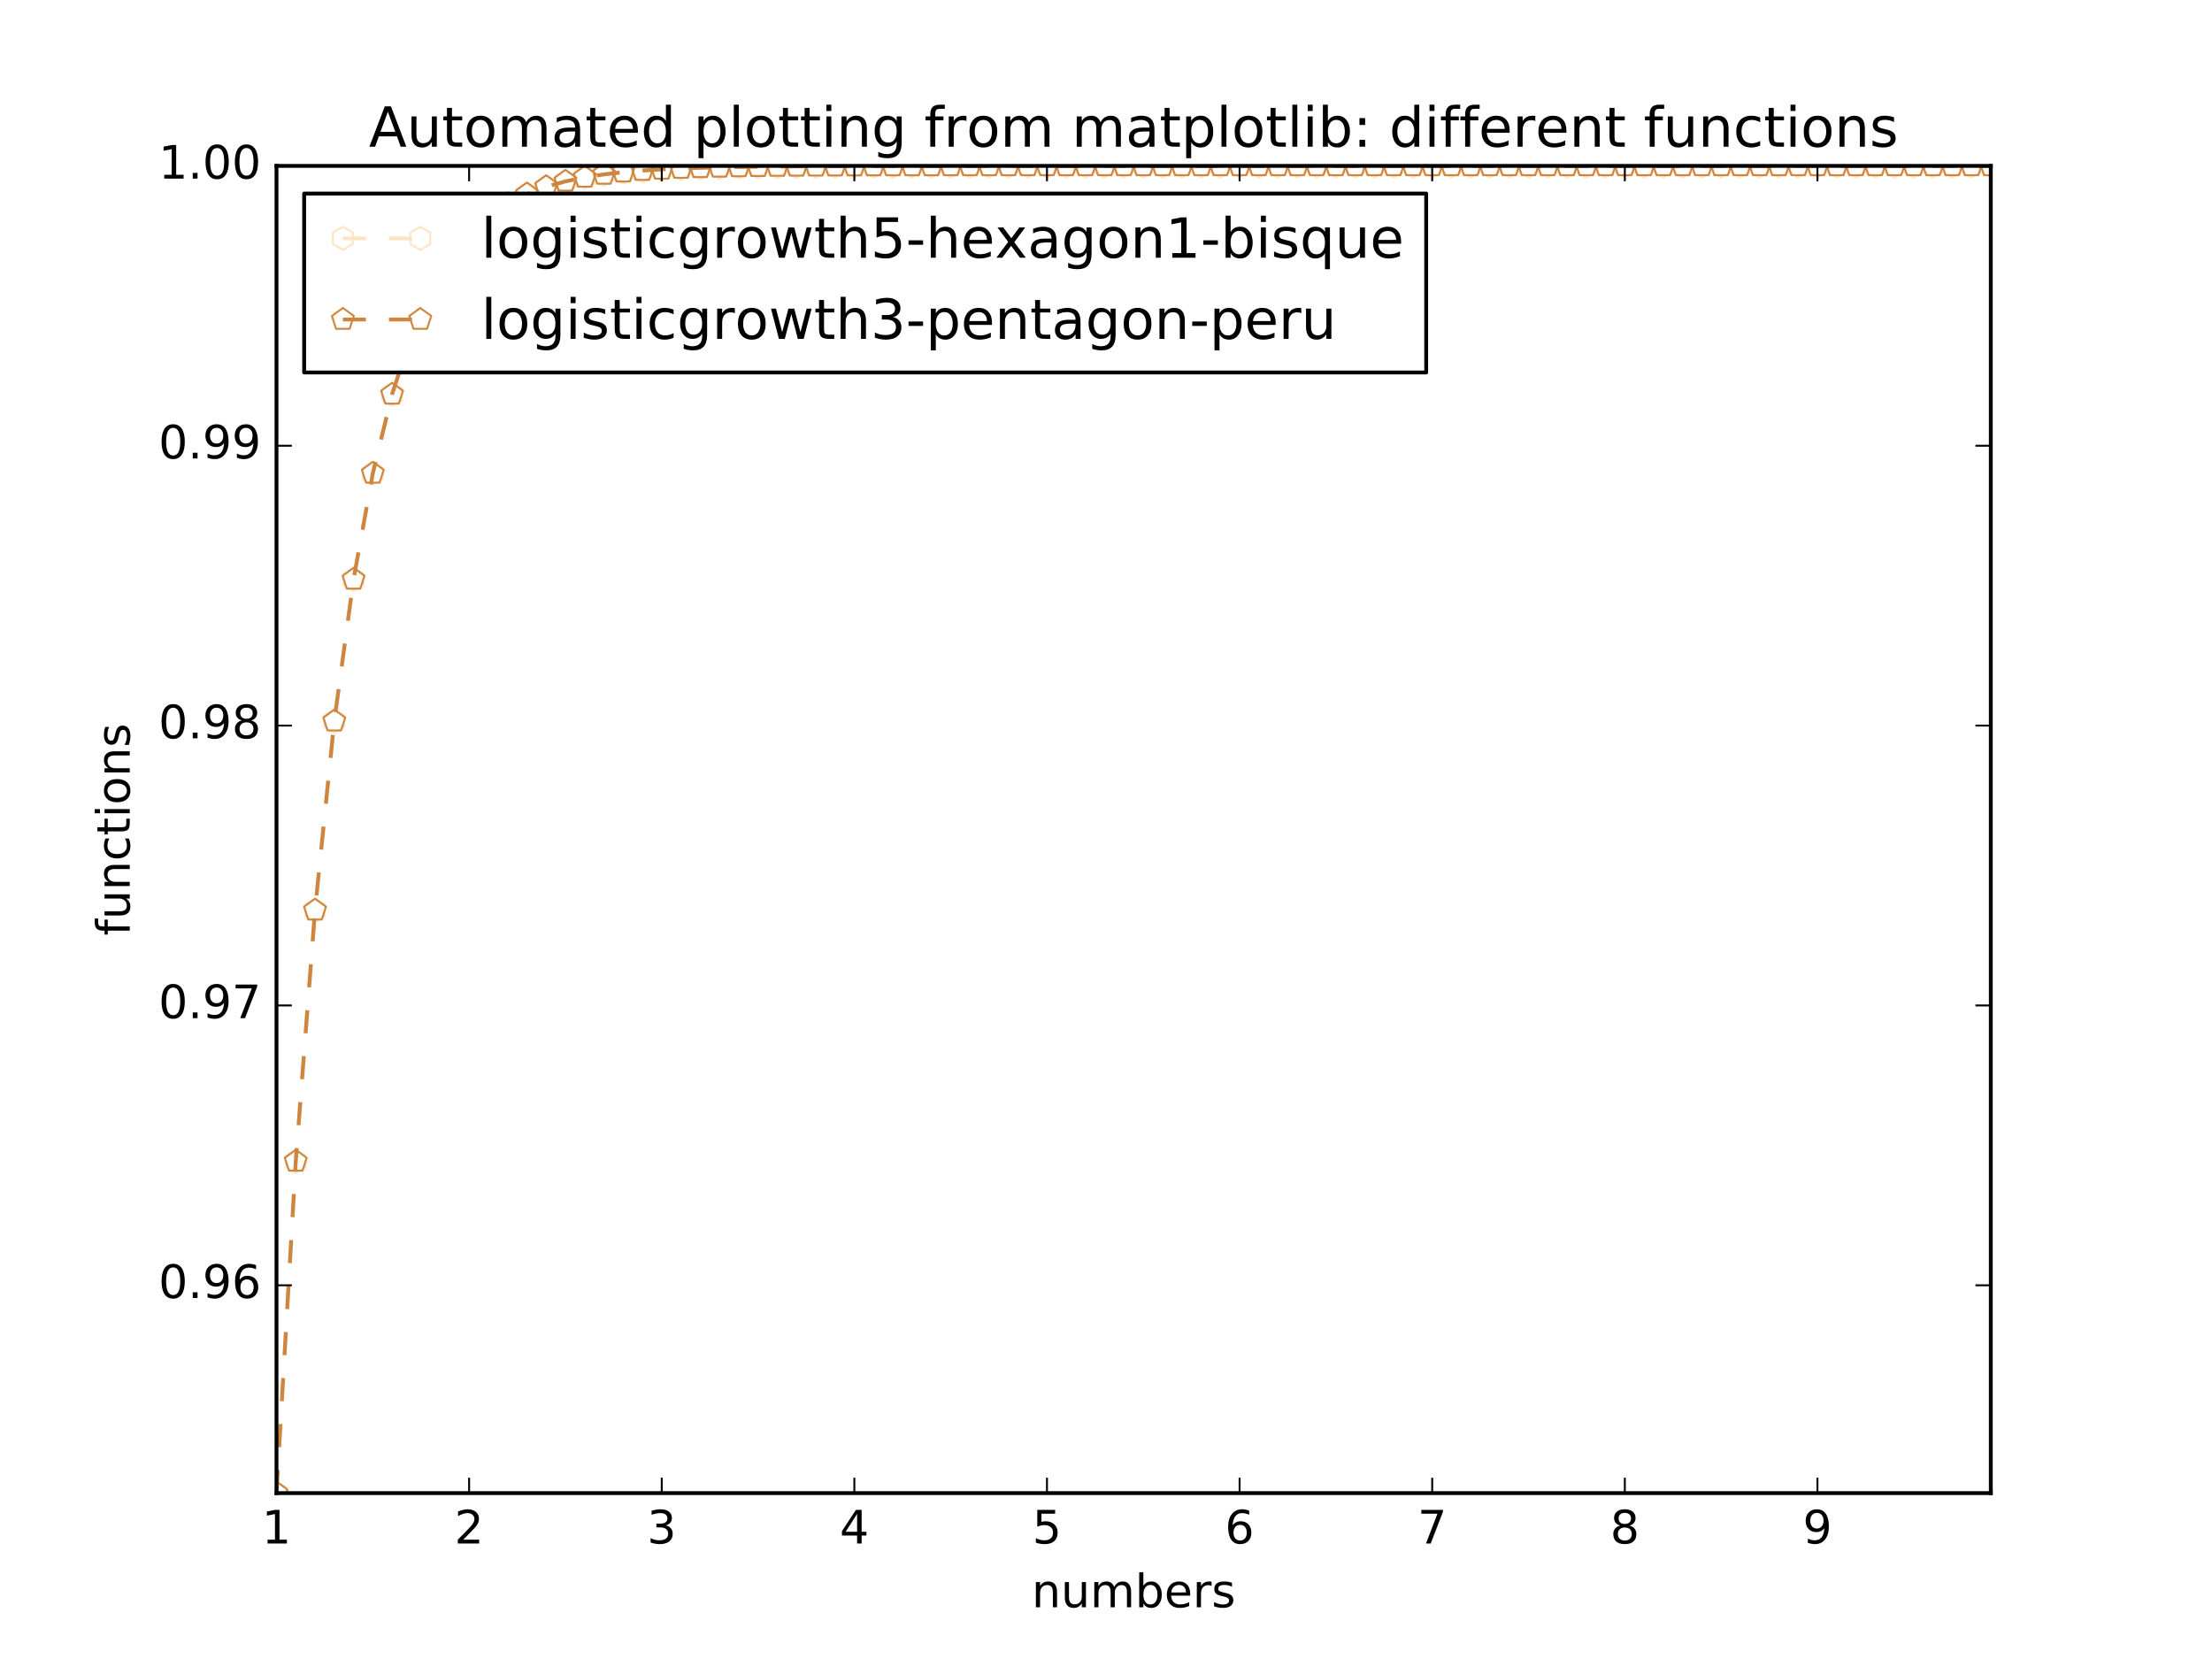 <?xml version="1.0" encoding="utf-8" standalone="no"?>
<!DOCTYPE svg PUBLIC "-//W3C//DTD SVG 1.1//EN"
  "http://www.w3.org/Graphics/SVG/1.1/DTD/svg11.dtd">
<!-- Created with matplotlib (http://matplotlib.org/) -->
<svg height="432pt" version="1.1" viewBox="0 0 576 432" width="576pt" xmlns="http://www.w3.org/2000/svg" xmlns:xlink="http://www.w3.org/1999/xlink">
 <defs>
  <style type="text/css">
*{stroke-linecap:butt;stroke-linejoin:round;stroke-miterlimit:100000;}
  </style>
 </defs>
 <g id="figure_1">
  <g id="patch_1">
   <path d="M 0 432 
L 576 432 
L 576 0 
L 0 0 
z
" style="fill:#ffffff;"/>
  </g>
  <g id="axes_1">
   <g id="patch_2">
    <path d="M 72 388.8 
L 518.4 388.8 
L 518.4 43.2 
L 72 43.2 
z
" style="fill:#ffffff;"/>
   </g>
   <g id="line2d_1">
    <path clip-path="url(#pd8692dec03)" d="M 72 388.8 
L 77.016 302.413 
L 82.031 237.017 
L 87.047 187.78 
L 92.063 150.861 
L 97.079 123.264 
L 102.094 102.682 
L 107.11 87.359 
L 112.126 75.965 
L 117.142 67.501 
L 122.157 61.218 
L 127.173 56.557 
L 132.189 53.1 
L 137.204 50.537 
L 142.22 48.636 
L 147.236 47.228 
L 152.252 46.185 
L 157.267 45.411 
L 162.283 44.838 
L 167.299 44.414 
L 172.315 44.099 
L 177.33 43.866 
L 182.346 43.694 
L 187.362 43.566 
L 192.378 43.471 
L 197.393 43.401 
L 202.409 43.349 
L 207.425 43.31 
L 212.44 43.282 
L 217.456 43.26 
L 222.472 43.245 
L 227.488 43.233 
L 232.503 43.225 
L 237.519 43.218 
L 242.535 43.213 
L 247.551 43.21 
L 252.566 43.207 
L 257.582 43.205 
L 262.598 43.204 
L 267.613 43.203 
L 272.629 43.202 
L 277.645 43.202 
L 282.661 43.201 
L 287.676 43.201 
L 292.692 43.201 
L 297.708 43.2 
L 302.724 43.2 
L 307.739 43.2 
L 312.755 43.2 
L 317.771 43.2 
L 322.787 43.2 
L 327.802 43.2 
L 332.818 43.2 
L 337.834 43.2 
L 342.849 43.2 
L 347.865 43.2 
L 352.881 43.2 
L 357.897 43.2 
L 362.912 43.2 
L 367.928 43.2 
L 372.944 43.2 
L 377.96 43.2 
L 382.975 43.2 
L 387.991 43.2 
L 393.007 43.2 
L 398.022 43.2 
L 403.038 43.2 
L 408.054 43.2 
L 413.07 43.2 
L 418.085 43.2 
L 423.101 43.2 
L 428.117 43.2 
L 433.133 43.2 
L 438.148 43.2 
L 443.164 43.2 
L 448.18 43.2 
L 453.196 43.2 
L 458.211 43.2 
L 463.227 43.2 
L 468.243 43.2 
L 473.258 43.2 
L 478.274 43.2 
L 483.29 43.2 
L 488.306 43.2 
L 493.321 43.2 
L 498.337 43.2 
L 503.353 43.2 
L 508.369 43.2 
L 513.384 43.2 
L 518.4 43.2 
" style="fill:none;stroke:#ffe4c4;stroke-dasharray:6,6;stroke-dashoffset:0.0;"/>
    <defs>
     <path d="M 0 -3 
L -2.598 -1.5 
L -2.598 1.5 
L -0 3 
L 2.598 1.5 
L 2.598 -1.5 
z
" id="m5fb6a572f6" style="stroke:#ffe4c4;stroke-linejoin:miter;stroke-width:0.5;"/>
    </defs>
    <g clip-path="url(#pd8692dec03)">
     <use style="fill:none;stroke:#ffe4c4;stroke-linejoin:miter;stroke-width:0.5;" x="72.0" xlink:href="#m5fb6a572f6" y="388.8"/>
     <use style="fill:none;stroke:#ffe4c4;stroke-linejoin:miter;stroke-width:0.5;" x="77.016" xlink:href="#m5fb6a572f6" y="302.413"/>
     <use style="fill:none;stroke:#ffe4c4;stroke-linejoin:miter;stroke-width:0.5;" x="82.031" xlink:href="#m5fb6a572f6" y="237.017"/>
     <use style="fill:none;stroke:#ffe4c4;stroke-linejoin:miter;stroke-width:0.5;" x="87.047" xlink:href="#m5fb6a572f6" y="187.78"/>
     <use style="fill:none;stroke:#ffe4c4;stroke-linejoin:miter;stroke-width:0.5;" x="92.063" xlink:href="#m5fb6a572f6" y="150.861"/>
     <use style="fill:none;stroke:#ffe4c4;stroke-linejoin:miter;stroke-width:0.5;" x="97.079" xlink:href="#m5fb6a572f6" y="123.264"/>
     <use style="fill:none;stroke:#ffe4c4;stroke-linejoin:miter;stroke-width:0.5;" x="102.094" xlink:href="#m5fb6a572f6" y="102.682"/>
     <use style="fill:none;stroke:#ffe4c4;stroke-linejoin:miter;stroke-width:0.5;" x="107.11" xlink:href="#m5fb6a572f6" y="87.359"/>
     <use style="fill:none;stroke:#ffe4c4;stroke-linejoin:miter;stroke-width:0.5;" x="112.126" xlink:href="#m5fb6a572f6" y="75.965"/>
     <use style="fill:none;stroke:#ffe4c4;stroke-linejoin:miter;stroke-width:0.5;" x="117.142" xlink:href="#m5fb6a572f6" y="67.501"/>
     <use style="fill:none;stroke:#ffe4c4;stroke-linejoin:miter;stroke-width:0.5;" x="122.157" xlink:href="#m5fb6a572f6" y="61.218"/>
     <use style="fill:none;stroke:#ffe4c4;stroke-linejoin:miter;stroke-width:0.5;" x="127.173" xlink:href="#m5fb6a572f6" y="56.557"/>
     <use style="fill:none;stroke:#ffe4c4;stroke-linejoin:miter;stroke-width:0.5;" x="132.189" xlink:href="#m5fb6a572f6" y="53.1"/>
     <use style="fill:none;stroke:#ffe4c4;stroke-linejoin:miter;stroke-width:0.5;" x="137.204" xlink:href="#m5fb6a572f6" y="50.537"/>
     <use style="fill:none;stroke:#ffe4c4;stroke-linejoin:miter;stroke-width:0.5;" x="142.22" xlink:href="#m5fb6a572f6" y="48.636"/>
     <use style="fill:none;stroke:#ffe4c4;stroke-linejoin:miter;stroke-width:0.5;" x="147.236" xlink:href="#m5fb6a572f6" y="47.228"/>
     <use style="fill:none;stroke:#ffe4c4;stroke-linejoin:miter;stroke-width:0.5;" x="152.252" xlink:href="#m5fb6a572f6" y="46.185"/>
     <use style="fill:none;stroke:#ffe4c4;stroke-linejoin:miter;stroke-width:0.5;" x="157.267" xlink:href="#m5fb6a572f6" y="45.411"/>
     <use style="fill:none;stroke:#ffe4c4;stroke-linejoin:miter;stroke-width:0.5;" x="162.283" xlink:href="#m5fb6a572f6" y="44.838"/>
     <use style="fill:none;stroke:#ffe4c4;stroke-linejoin:miter;stroke-width:0.5;" x="167.299" xlink:href="#m5fb6a572f6" y="44.414"/>
     <use style="fill:none;stroke:#ffe4c4;stroke-linejoin:miter;stroke-width:0.5;" x="172.315" xlink:href="#m5fb6a572f6" y="44.099"/>
     <use style="fill:none;stroke:#ffe4c4;stroke-linejoin:miter;stroke-width:0.5;" x="177.33" xlink:href="#m5fb6a572f6" y="43.866"/>
     <use style="fill:none;stroke:#ffe4c4;stroke-linejoin:miter;stroke-width:0.5;" x="182.346" xlink:href="#m5fb6a572f6" y="43.694"/>
     <use style="fill:none;stroke:#ffe4c4;stroke-linejoin:miter;stroke-width:0.5;" x="187.362" xlink:href="#m5fb6a572f6" y="43.566"/>
     <use style="fill:none;stroke:#ffe4c4;stroke-linejoin:miter;stroke-width:0.5;" x="192.378" xlink:href="#m5fb6a572f6" y="43.471"/>
     <use style="fill:none;stroke:#ffe4c4;stroke-linejoin:miter;stroke-width:0.5;" x="197.393" xlink:href="#m5fb6a572f6" y="43.401"/>
     <use style="fill:none;stroke:#ffe4c4;stroke-linejoin:miter;stroke-width:0.5;" x="202.409" xlink:href="#m5fb6a572f6" y="43.349"/>
     <use style="fill:none;stroke:#ffe4c4;stroke-linejoin:miter;stroke-width:0.5;" x="207.425" xlink:href="#m5fb6a572f6" y="43.31"/>
     <use style="fill:none;stroke:#ffe4c4;stroke-linejoin:miter;stroke-width:0.5;" x="212.44" xlink:href="#m5fb6a572f6" y="43.282"/>
     <use style="fill:none;stroke:#ffe4c4;stroke-linejoin:miter;stroke-width:0.5;" x="217.456" xlink:href="#m5fb6a572f6" y="43.26"/>
     <use style="fill:none;stroke:#ffe4c4;stroke-linejoin:miter;stroke-width:0.5;" x="222.472" xlink:href="#m5fb6a572f6" y="43.245"/>
     <use style="fill:none;stroke:#ffe4c4;stroke-linejoin:miter;stroke-width:0.5;" x="227.488" xlink:href="#m5fb6a572f6" y="43.233"/>
     <use style="fill:none;stroke:#ffe4c4;stroke-linejoin:miter;stroke-width:0.5;" x="232.503" xlink:href="#m5fb6a572f6" y="43.225"/>
     <use style="fill:none;stroke:#ffe4c4;stroke-linejoin:miter;stroke-width:0.5;" x="237.519" xlink:href="#m5fb6a572f6" y="43.218"/>
     <use style="fill:none;stroke:#ffe4c4;stroke-linejoin:miter;stroke-width:0.5;" x="242.535" xlink:href="#m5fb6a572f6" y="43.213"/>
     <use style="fill:none;stroke:#ffe4c4;stroke-linejoin:miter;stroke-width:0.5;" x="247.551" xlink:href="#m5fb6a572f6" y="43.21"/>
     <use style="fill:none;stroke:#ffe4c4;stroke-linejoin:miter;stroke-width:0.5;" x="252.566" xlink:href="#m5fb6a572f6" y="43.207"/>
     <use style="fill:none;stroke:#ffe4c4;stroke-linejoin:miter;stroke-width:0.5;" x="257.582" xlink:href="#m5fb6a572f6" y="43.205"/>
     <use style="fill:none;stroke:#ffe4c4;stroke-linejoin:miter;stroke-width:0.5;" x="262.598" xlink:href="#m5fb6a572f6" y="43.204"/>
     <use style="fill:none;stroke:#ffe4c4;stroke-linejoin:miter;stroke-width:0.5;" x="267.613" xlink:href="#m5fb6a572f6" y="43.203"/>
     <use style="fill:none;stroke:#ffe4c4;stroke-linejoin:miter;stroke-width:0.5;" x="272.629" xlink:href="#m5fb6a572f6" y="43.202"/>
     <use style="fill:none;stroke:#ffe4c4;stroke-linejoin:miter;stroke-width:0.5;" x="277.645" xlink:href="#m5fb6a572f6" y="43.202"/>
     <use style="fill:none;stroke:#ffe4c4;stroke-linejoin:miter;stroke-width:0.5;" x="282.661" xlink:href="#m5fb6a572f6" y="43.201"/>
     <use style="fill:none;stroke:#ffe4c4;stroke-linejoin:miter;stroke-width:0.5;" x="287.676" xlink:href="#m5fb6a572f6" y="43.201"/>
     <use style="fill:none;stroke:#ffe4c4;stroke-linejoin:miter;stroke-width:0.5;" x="292.692" xlink:href="#m5fb6a572f6" y="43.201"/>
     <use style="fill:none;stroke:#ffe4c4;stroke-linejoin:miter;stroke-width:0.5;" x="297.708" xlink:href="#m5fb6a572f6" y="43.2"/>
     <use style="fill:none;stroke:#ffe4c4;stroke-linejoin:miter;stroke-width:0.5;" x="302.724" xlink:href="#m5fb6a572f6" y="43.2"/>
     <use style="fill:none;stroke:#ffe4c4;stroke-linejoin:miter;stroke-width:0.5;" x="307.739" xlink:href="#m5fb6a572f6" y="43.2"/>
     <use style="fill:none;stroke:#ffe4c4;stroke-linejoin:miter;stroke-width:0.5;" x="312.755" xlink:href="#m5fb6a572f6" y="43.2"/>
     <use style="fill:none;stroke:#ffe4c4;stroke-linejoin:miter;stroke-width:0.5;" x="317.771" xlink:href="#m5fb6a572f6" y="43.2"/>
     <use style="fill:none;stroke:#ffe4c4;stroke-linejoin:miter;stroke-width:0.5;" x="322.787" xlink:href="#m5fb6a572f6" y="43.2"/>
     <use style="fill:none;stroke:#ffe4c4;stroke-linejoin:miter;stroke-width:0.5;" x="327.802" xlink:href="#m5fb6a572f6" y="43.2"/>
     <use style="fill:none;stroke:#ffe4c4;stroke-linejoin:miter;stroke-width:0.5;" x="332.818" xlink:href="#m5fb6a572f6" y="43.2"/>
     <use style="fill:none;stroke:#ffe4c4;stroke-linejoin:miter;stroke-width:0.5;" x="337.834" xlink:href="#m5fb6a572f6" y="43.2"/>
     <use style="fill:none;stroke:#ffe4c4;stroke-linejoin:miter;stroke-width:0.5;" x="342.849" xlink:href="#m5fb6a572f6" y="43.2"/>
     <use style="fill:none;stroke:#ffe4c4;stroke-linejoin:miter;stroke-width:0.5;" x="347.865" xlink:href="#m5fb6a572f6" y="43.2"/>
     <use style="fill:none;stroke:#ffe4c4;stroke-linejoin:miter;stroke-width:0.5;" x="352.881" xlink:href="#m5fb6a572f6" y="43.2"/>
     <use style="fill:none;stroke:#ffe4c4;stroke-linejoin:miter;stroke-width:0.5;" x="357.897" xlink:href="#m5fb6a572f6" y="43.2"/>
     <use style="fill:none;stroke:#ffe4c4;stroke-linejoin:miter;stroke-width:0.5;" x="362.912" xlink:href="#m5fb6a572f6" y="43.2"/>
     <use style="fill:none;stroke:#ffe4c4;stroke-linejoin:miter;stroke-width:0.5;" x="367.928" xlink:href="#m5fb6a572f6" y="43.2"/>
     <use style="fill:none;stroke:#ffe4c4;stroke-linejoin:miter;stroke-width:0.5;" x="372.944" xlink:href="#m5fb6a572f6" y="43.2"/>
     <use style="fill:none;stroke:#ffe4c4;stroke-linejoin:miter;stroke-width:0.5;" x="377.96" xlink:href="#m5fb6a572f6" y="43.2"/>
     <use style="fill:none;stroke:#ffe4c4;stroke-linejoin:miter;stroke-width:0.5;" x="382.975" xlink:href="#m5fb6a572f6" y="43.2"/>
     <use style="fill:none;stroke:#ffe4c4;stroke-linejoin:miter;stroke-width:0.5;" x="387.991" xlink:href="#m5fb6a572f6" y="43.2"/>
     <use style="fill:none;stroke:#ffe4c4;stroke-linejoin:miter;stroke-width:0.5;" x="393.007" xlink:href="#m5fb6a572f6" y="43.2"/>
     <use style="fill:none;stroke:#ffe4c4;stroke-linejoin:miter;stroke-width:0.5;" x="398.022" xlink:href="#m5fb6a572f6" y="43.2"/>
     <use style="fill:none;stroke:#ffe4c4;stroke-linejoin:miter;stroke-width:0.5;" x="403.038" xlink:href="#m5fb6a572f6" y="43.2"/>
     <use style="fill:none;stroke:#ffe4c4;stroke-linejoin:miter;stroke-width:0.5;" x="408.054" xlink:href="#m5fb6a572f6" y="43.2"/>
     <use style="fill:none;stroke:#ffe4c4;stroke-linejoin:miter;stroke-width:0.5;" x="413.07" xlink:href="#m5fb6a572f6" y="43.2"/>
     <use style="fill:none;stroke:#ffe4c4;stroke-linejoin:miter;stroke-width:0.5;" x="418.085" xlink:href="#m5fb6a572f6" y="43.2"/>
     <use style="fill:none;stroke:#ffe4c4;stroke-linejoin:miter;stroke-width:0.5;" x="423.101" xlink:href="#m5fb6a572f6" y="43.2"/>
     <use style="fill:none;stroke:#ffe4c4;stroke-linejoin:miter;stroke-width:0.5;" x="428.117" xlink:href="#m5fb6a572f6" y="43.2"/>
     <use style="fill:none;stroke:#ffe4c4;stroke-linejoin:miter;stroke-width:0.5;" x="433.133" xlink:href="#m5fb6a572f6" y="43.2"/>
     <use style="fill:none;stroke:#ffe4c4;stroke-linejoin:miter;stroke-width:0.5;" x="438.148" xlink:href="#m5fb6a572f6" y="43.2"/>
     <use style="fill:none;stroke:#ffe4c4;stroke-linejoin:miter;stroke-width:0.5;" x="443.164" xlink:href="#m5fb6a572f6" y="43.2"/>
     <use style="fill:none;stroke:#ffe4c4;stroke-linejoin:miter;stroke-width:0.5;" x="448.18" xlink:href="#m5fb6a572f6" y="43.2"/>
     <use style="fill:none;stroke:#ffe4c4;stroke-linejoin:miter;stroke-width:0.5;" x="453.196" xlink:href="#m5fb6a572f6" y="43.2"/>
     <use style="fill:none;stroke:#ffe4c4;stroke-linejoin:miter;stroke-width:0.5;" x="458.211" xlink:href="#m5fb6a572f6" y="43.2"/>
     <use style="fill:none;stroke:#ffe4c4;stroke-linejoin:miter;stroke-width:0.5;" x="463.227" xlink:href="#m5fb6a572f6" y="43.2"/>
     <use style="fill:none;stroke:#ffe4c4;stroke-linejoin:miter;stroke-width:0.5;" x="468.243" xlink:href="#m5fb6a572f6" y="43.2"/>
     <use style="fill:none;stroke:#ffe4c4;stroke-linejoin:miter;stroke-width:0.5;" x="473.258" xlink:href="#m5fb6a572f6" y="43.2"/>
     <use style="fill:none;stroke:#ffe4c4;stroke-linejoin:miter;stroke-width:0.5;" x="478.274" xlink:href="#m5fb6a572f6" y="43.2"/>
     <use style="fill:none;stroke:#ffe4c4;stroke-linejoin:miter;stroke-width:0.5;" x="483.29" xlink:href="#m5fb6a572f6" y="43.2"/>
     <use style="fill:none;stroke:#ffe4c4;stroke-linejoin:miter;stroke-width:0.5;" x="488.306" xlink:href="#m5fb6a572f6" y="43.2"/>
     <use style="fill:none;stroke:#ffe4c4;stroke-linejoin:miter;stroke-width:0.5;" x="493.321" xlink:href="#m5fb6a572f6" y="43.2"/>
     <use style="fill:none;stroke:#ffe4c4;stroke-linejoin:miter;stroke-width:0.5;" x="498.337" xlink:href="#m5fb6a572f6" y="43.2"/>
     <use style="fill:none;stroke:#ffe4c4;stroke-linejoin:miter;stroke-width:0.5;" x="503.353" xlink:href="#m5fb6a572f6" y="43.2"/>
     <use style="fill:none;stroke:#ffe4c4;stroke-linejoin:miter;stroke-width:0.5;" x="508.369" xlink:href="#m5fb6a572f6" y="43.2"/>
     <use style="fill:none;stroke:#ffe4c4;stroke-linejoin:miter;stroke-width:0.5;" x="513.384" xlink:href="#m5fb6a572f6" y="43.2"/>
     <use style="fill:none;stroke:#ffe4c4;stroke-linejoin:miter;stroke-width:0.5;" x="518.4" xlink:href="#m5fb6a572f6" y="43.2"/>
    </g>
   </g>
   <g id="line2d_2">
    <path clip-path="url(#pd8692dec03)" d="M 72 388.8 
L 77.016 302.413 
L 82.031 237.017 
L 87.047 187.78 
L 92.063 150.861 
L 97.079 123.264 
L 102.094 102.682 
L 107.11 87.359 
L 112.126 75.965 
L 117.142 67.501 
L 122.157 61.218 
L 127.173 56.557 
L 132.189 53.1 
L 137.204 50.537 
L 142.22 48.636 
L 147.236 47.228 
L 152.252 46.185 
L 157.267 45.411 
L 162.283 44.838 
L 167.299 44.414 
L 172.315 44.099 
L 177.33 43.866 
L 182.346 43.694 
L 187.362 43.566 
L 192.378 43.471 
L 197.393 43.401 
L 202.409 43.349 
L 207.425 43.31 
L 212.44 43.282 
L 217.456 43.26 
L 222.472 43.245 
L 227.488 43.233 
L 232.503 43.225 
L 237.519 43.218 
L 242.535 43.213 
L 247.551 43.21 
L 252.566 43.207 
L 257.582 43.205 
L 262.598 43.204 
L 267.613 43.203 
L 272.629 43.202 
L 277.645 43.202 
L 282.661 43.201 
L 287.676 43.201 
L 292.692 43.201 
L 297.708 43.2 
L 302.724 43.2 
L 307.739 43.2 
L 312.755 43.2 
L 317.771 43.2 
L 322.787 43.2 
L 327.802 43.2 
L 332.818 43.2 
L 337.834 43.2 
L 342.849 43.2 
L 347.865 43.2 
L 352.881 43.2 
L 357.897 43.2 
L 362.912 43.2 
L 367.928 43.2 
L 372.944 43.2 
L 377.96 43.2 
L 382.975 43.2 
L 387.991 43.2 
L 393.007 43.2 
L 398.022 43.2 
L 403.038 43.2 
L 408.054 43.2 
L 413.07 43.2 
L 418.085 43.2 
L 423.101 43.2 
L 428.117 43.2 
L 433.133 43.2 
L 438.148 43.2 
L 443.164 43.2 
L 448.18 43.2 
L 453.196 43.2 
L 458.211 43.2 
L 463.227 43.2 
L 468.243 43.2 
L 473.258 43.2 
L 478.274 43.2 
L 483.29 43.2 
L 488.306 43.2 
L 493.321 43.2 
L 498.337 43.2 
L 503.353 43.2 
L 508.369 43.2 
L 513.384 43.2 
L 518.4 43.2 
" style="fill:none;stroke:#cd853f;stroke-dasharray:6,6;stroke-dashoffset:0.0;"/>
    <defs>
     <path d="M 0 -3 
L -2.853 -0.927 
L -1.763 2.427 
L 1.763 2.427 
L 2.853 -0.927 
z
" id="ma7ac05ba9c" style="stroke:#cd853f;stroke-linejoin:miter;stroke-width:0.5;"/>
    </defs>
    <g clip-path="url(#pd8692dec03)">
     <use style="fill:none;stroke:#cd853f;stroke-linejoin:miter;stroke-width:0.5;" x="72.0" xlink:href="#ma7ac05ba9c" y="388.8"/>
     <use style="fill:none;stroke:#cd853f;stroke-linejoin:miter;stroke-width:0.5;" x="77.016" xlink:href="#ma7ac05ba9c" y="302.413"/>
     <use style="fill:none;stroke:#cd853f;stroke-linejoin:miter;stroke-width:0.5;" x="82.031" xlink:href="#ma7ac05ba9c" y="237.017"/>
     <use style="fill:none;stroke:#cd853f;stroke-linejoin:miter;stroke-width:0.5;" x="87.047" xlink:href="#ma7ac05ba9c" y="187.78"/>
     <use style="fill:none;stroke:#cd853f;stroke-linejoin:miter;stroke-width:0.5;" x="92.063" xlink:href="#ma7ac05ba9c" y="150.861"/>
     <use style="fill:none;stroke:#cd853f;stroke-linejoin:miter;stroke-width:0.5;" x="97.079" xlink:href="#ma7ac05ba9c" y="123.264"/>
     <use style="fill:none;stroke:#cd853f;stroke-linejoin:miter;stroke-width:0.5;" x="102.094" xlink:href="#ma7ac05ba9c" y="102.682"/>
     <use style="fill:none;stroke:#cd853f;stroke-linejoin:miter;stroke-width:0.5;" x="107.11" xlink:href="#ma7ac05ba9c" y="87.359"/>
     <use style="fill:none;stroke:#cd853f;stroke-linejoin:miter;stroke-width:0.5;" x="112.126" xlink:href="#ma7ac05ba9c" y="75.965"/>
     <use style="fill:none;stroke:#cd853f;stroke-linejoin:miter;stroke-width:0.5;" x="117.142" xlink:href="#ma7ac05ba9c" y="67.501"/>
     <use style="fill:none;stroke:#cd853f;stroke-linejoin:miter;stroke-width:0.5;" x="122.157" xlink:href="#ma7ac05ba9c" y="61.218"/>
     <use style="fill:none;stroke:#cd853f;stroke-linejoin:miter;stroke-width:0.5;" x="127.173" xlink:href="#ma7ac05ba9c" y="56.557"/>
     <use style="fill:none;stroke:#cd853f;stroke-linejoin:miter;stroke-width:0.5;" x="132.189" xlink:href="#ma7ac05ba9c" y="53.1"/>
     <use style="fill:none;stroke:#cd853f;stroke-linejoin:miter;stroke-width:0.5;" x="137.204" xlink:href="#ma7ac05ba9c" y="50.537"/>
     <use style="fill:none;stroke:#cd853f;stroke-linejoin:miter;stroke-width:0.5;" x="142.22" xlink:href="#ma7ac05ba9c" y="48.636"/>
     <use style="fill:none;stroke:#cd853f;stroke-linejoin:miter;stroke-width:0.5;" x="147.236" xlink:href="#ma7ac05ba9c" y="47.228"/>
     <use style="fill:none;stroke:#cd853f;stroke-linejoin:miter;stroke-width:0.5;" x="152.252" xlink:href="#ma7ac05ba9c" y="46.185"/>
     <use style="fill:none;stroke:#cd853f;stroke-linejoin:miter;stroke-width:0.5;" x="157.267" xlink:href="#ma7ac05ba9c" y="45.411"/>
     <use style="fill:none;stroke:#cd853f;stroke-linejoin:miter;stroke-width:0.5;" x="162.283" xlink:href="#ma7ac05ba9c" y="44.838"/>
     <use style="fill:none;stroke:#cd853f;stroke-linejoin:miter;stroke-width:0.5;" x="167.299" xlink:href="#ma7ac05ba9c" y="44.414"/>
     <use style="fill:none;stroke:#cd853f;stroke-linejoin:miter;stroke-width:0.5;" x="172.315" xlink:href="#ma7ac05ba9c" y="44.099"/>
     <use style="fill:none;stroke:#cd853f;stroke-linejoin:miter;stroke-width:0.5;" x="177.33" xlink:href="#ma7ac05ba9c" y="43.866"/>
     <use style="fill:none;stroke:#cd853f;stroke-linejoin:miter;stroke-width:0.5;" x="182.346" xlink:href="#ma7ac05ba9c" y="43.694"/>
     <use style="fill:none;stroke:#cd853f;stroke-linejoin:miter;stroke-width:0.5;" x="187.362" xlink:href="#ma7ac05ba9c" y="43.566"/>
     <use style="fill:none;stroke:#cd853f;stroke-linejoin:miter;stroke-width:0.5;" x="192.378" xlink:href="#ma7ac05ba9c" y="43.471"/>
     <use style="fill:none;stroke:#cd853f;stroke-linejoin:miter;stroke-width:0.5;" x="197.393" xlink:href="#ma7ac05ba9c" y="43.401"/>
     <use style="fill:none;stroke:#cd853f;stroke-linejoin:miter;stroke-width:0.5;" x="202.409" xlink:href="#ma7ac05ba9c" y="43.349"/>
     <use style="fill:none;stroke:#cd853f;stroke-linejoin:miter;stroke-width:0.5;" x="207.425" xlink:href="#ma7ac05ba9c" y="43.31"/>
     <use style="fill:none;stroke:#cd853f;stroke-linejoin:miter;stroke-width:0.5;" x="212.44" xlink:href="#ma7ac05ba9c" y="43.282"/>
     <use style="fill:none;stroke:#cd853f;stroke-linejoin:miter;stroke-width:0.5;" x="217.456" xlink:href="#ma7ac05ba9c" y="43.26"/>
     <use style="fill:none;stroke:#cd853f;stroke-linejoin:miter;stroke-width:0.5;" x="222.472" xlink:href="#ma7ac05ba9c" y="43.245"/>
     <use style="fill:none;stroke:#cd853f;stroke-linejoin:miter;stroke-width:0.5;" x="227.488" xlink:href="#ma7ac05ba9c" y="43.233"/>
     <use style="fill:none;stroke:#cd853f;stroke-linejoin:miter;stroke-width:0.5;" x="232.503" xlink:href="#ma7ac05ba9c" y="43.225"/>
     <use style="fill:none;stroke:#cd853f;stroke-linejoin:miter;stroke-width:0.5;" x="237.519" xlink:href="#ma7ac05ba9c" y="43.218"/>
     <use style="fill:none;stroke:#cd853f;stroke-linejoin:miter;stroke-width:0.5;" x="242.535" xlink:href="#ma7ac05ba9c" y="43.213"/>
     <use style="fill:none;stroke:#cd853f;stroke-linejoin:miter;stroke-width:0.5;" x="247.551" xlink:href="#ma7ac05ba9c" y="43.21"/>
     <use style="fill:none;stroke:#cd853f;stroke-linejoin:miter;stroke-width:0.5;" x="252.566" xlink:href="#ma7ac05ba9c" y="43.207"/>
     <use style="fill:none;stroke:#cd853f;stroke-linejoin:miter;stroke-width:0.5;" x="257.582" xlink:href="#ma7ac05ba9c" y="43.205"/>
     <use style="fill:none;stroke:#cd853f;stroke-linejoin:miter;stroke-width:0.5;" x="262.598" xlink:href="#ma7ac05ba9c" y="43.204"/>
     <use style="fill:none;stroke:#cd853f;stroke-linejoin:miter;stroke-width:0.5;" x="267.613" xlink:href="#ma7ac05ba9c" y="43.203"/>
     <use style="fill:none;stroke:#cd853f;stroke-linejoin:miter;stroke-width:0.5;" x="272.629" xlink:href="#ma7ac05ba9c" y="43.202"/>
     <use style="fill:none;stroke:#cd853f;stroke-linejoin:miter;stroke-width:0.5;" x="277.645" xlink:href="#ma7ac05ba9c" y="43.202"/>
     <use style="fill:none;stroke:#cd853f;stroke-linejoin:miter;stroke-width:0.5;" x="282.661" xlink:href="#ma7ac05ba9c" y="43.201"/>
     <use style="fill:none;stroke:#cd853f;stroke-linejoin:miter;stroke-width:0.5;" x="287.676" xlink:href="#ma7ac05ba9c" y="43.201"/>
     <use style="fill:none;stroke:#cd853f;stroke-linejoin:miter;stroke-width:0.5;" x="292.692" xlink:href="#ma7ac05ba9c" y="43.201"/>
     <use style="fill:none;stroke:#cd853f;stroke-linejoin:miter;stroke-width:0.5;" x="297.708" xlink:href="#ma7ac05ba9c" y="43.2"/>
     <use style="fill:none;stroke:#cd853f;stroke-linejoin:miter;stroke-width:0.5;" x="302.724" xlink:href="#ma7ac05ba9c" y="43.2"/>
     <use style="fill:none;stroke:#cd853f;stroke-linejoin:miter;stroke-width:0.5;" x="307.739" xlink:href="#ma7ac05ba9c" y="43.2"/>
     <use style="fill:none;stroke:#cd853f;stroke-linejoin:miter;stroke-width:0.5;" x="312.755" xlink:href="#ma7ac05ba9c" y="43.2"/>
     <use style="fill:none;stroke:#cd853f;stroke-linejoin:miter;stroke-width:0.5;" x="317.771" xlink:href="#ma7ac05ba9c" y="43.2"/>
     <use style="fill:none;stroke:#cd853f;stroke-linejoin:miter;stroke-width:0.5;" x="322.787" xlink:href="#ma7ac05ba9c" y="43.2"/>
     <use style="fill:none;stroke:#cd853f;stroke-linejoin:miter;stroke-width:0.5;" x="327.802" xlink:href="#ma7ac05ba9c" y="43.2"/>
     <use style="fill:none;stroke:#cd853f;stroke-linejoin:miter;stroke-width:0.5;" x="332.818" xlink:href="#ma7ac05ba9c" y="43.2"/>
     <use style="fill:none;stroke:#cd853f;stroke-linejoin:miter;stroke-width:0.5;" x="337.834" xlink:href="#ma7ac05ba9c" y="43.2"/>
     <use style="fill:none;stroke:#cd853f;stroke-linejoin:miter;stroke-width:0.5;" x="342.849" xlink:href="#ma7ac05ba9c" y="43.2"/>
     <use style="fill:none;stroke:#cd853f;stroke-linejoin:miter;stroke-width:0.5;" x="347.865" xlink:href="#ma7ac05ba9c" y="43.2"/>
     <use style="fill:none;stroke:#cd853f;stroke-linejoin:miter;stroke-width:0.5;" x="352.881" xlink:href="#ma7ac05ba9c" y="43.2"/>
     <use style="fill:none;stroke:#cd853f;stroke-linejoin:miter;stroke-width:0.5;" x="357.897" xlink:href="#ma7ac05ba9c" y="43.2"/>
     <use style="fill:none;stroke:#cd853f;stroke-linejoin:miter;stroke-width:0.5;" x="362.912" xlink:href="#ma7ac05ba9c" y="43.2"/>
     <use style="fill:none;stroke:#cd853f;stroke-linejoin:miter;stroke-width:0.5;" x="367.928" xlink:href="#ma7ac05ba9c" y="43.2"/>
     <use style="fill:none;stroke:#cd853f;stroke-linejoin:miter;stroke-width:0.5;" x="372.944" xlink:href="#ma7ac05ba9c" y="43.2"/>
     <use style="fill:none;stroke:#cd853f;stroke-linejoin:miter;stroke-width:0.5;" x="377.96" xlink:href="#ma7ac05ba9c" y="43.2"/>
     <use style="fill:none;stroke:#cd853f;stroke-linejoin:miter;stroke-width:0.5;" x="382.975" xlink:href="#ma7ac05ba9c" y="43.2"/>
     <use style="fill:none;stroke:#cd853f;stroke-linejoin:miter;stroke-width:0.5;" x="387.991" xlink:href="#ma7ac05ba9c" y="43.2"/>
     <use style="fill:none;stroke:#cd853f;stroke-linejoin:miter;stroke-width:0.5;" x="393.007" xlink:href="#ma7ac05ba9c" y="43.2"/>
     <use style="fill:none;stroke:#cd853f;stroke-linejoin:miter;stroke-width:0.5;" x="398.022" xlink:href="#ma7ac05ba9c" y="43.2"/>
     <use style="fill:none;stroke:#cd853f;stroke-linejoin:miter;stroke-width:0.5;" x="403.038" xlink:href="#ma7ac05ba9c" y="43.2"/>
     <use style="fill:none;stroke:#cd853f;stroke-linejoin:miter;stroke-width:0.5;" x="408.054" xlink:href="#ma7ac05ba9c" y="43.2"/>
     <use style="fill:none;stroke:#cd853f;stroke-linejoin:miter;stroke-width:0.5;" x="413.07" xlink:href="#ma7ac05ba9c" y="43.2"/>
     <use style="fill:none;stroke:#cd853f;stroke-linejoin:miter;stroke-width:0.5;" x="418.085" xlink:href="#ma7ac05ba9c" y="43.2"/>
     <use style="fill:none;stroke:#cd853f;stroke-linejoin:miter;stroke-width:0.5;" x="423.101" xlink:href="#ma7ac05ba9c" y="43.2"/>
     <use style="fill:none;stroke:#cd853f;stroke-linejoin:miter;stroke-width:0.5;" x="428.117" xlink:href="#ma7ac05ba9c" y="43.2"/>
     <use style="fill:none;stroke:#cd853f;stroke-linejoin:miter;stroke-width:0.5;" x="433.133" xlink:href="#ma7ac05ba9c" y="43.2"/>
     <use style="fill:none;stroke:#cd853f;stroke-linejoin:miter;stroke-width:0.5;" x="438.148" xlink:href="#ma7ac05ba9c" y="43.2"/>
     <use style="fill:none;stroke:#cd853f;stroke-linejoin:miter;stroke-width:0.5;" x="443.164" xlink:href="#ma7ac05ba9c" y="43.2"/>
     <use style="fill:none;stroke:#cd853f;stroke-linejoin:miter;stroke-width:0.5;" x="448.18" xlink:href="#ma7ac05ba9c" y="43.2"/>
     <use style="fill:none;stroke:#cd853f;stroke-linejoin:miter;stroke-width:0.5;" x="453.196" xlink:href="#ma7ac05ba9c" y="43.2"/>
     <use style="fill:none;stroke:#cd853f;stroke-linejoin:miter;stroke-width:0.5;" x="458.211" xlink:href="#ma7ac05ba9c" y="43.2"/>
     <use style="fill:none;stroke:#cd853f;stroke-linejoin:miter;stroke-width:0.5;" x="463.227" xlink:href="#ma7ac05ba9c" y="43.2"/>
     <use style="fill:none;stroke:#cd853f;stroke-linejoin:miter;stroke-width:0.5;" x="468.243" xlink:href="#ma7ac05ba9c" y="43.2"/>
     <use style="fill:none;stroke:#cd853f;stroke-linejoin:miter;stroke-width:0.5;" x="473.258" xlink:href="#ma7ac05ba9c" y="43.2"/>
     <use style="fill:none;stroke:#cd853f;stroke-linejoin:miter;stroke-width:0.5;" x="478.274" xlink:href="#ma7ac05ba9c" y="43.2"/>
     <use style="fill:none;stroke:#cd853f;stroke-linejoin:miter;stroke-width:0.5;" x="483.29" xlink:href="#ma7ac05ba9c" y="43.2"/>
     <use style="fill:none;stroke:#cd853f;stroke-linejoin:miter;stroke-width:0.5;" x="488.306" xlink:href="#ma7ac05ba9c" y="43.2"/>
     <use style="fill:none;stroke:#cd853f;stroke-linejoin:miter;stroke-width:0.5;" x="493.321" xlink:href="#ma7ac05ba9c" y="43.2"/>
     <use style="fill:none;stroke:#cd853f;stroke-linejoin:miter;stroke-width:0.5;" x="498.337" xlink:href="#ma7ac05ba9c" y="43.2"/>
     <use style="fill:none;stroke:#cd853f;stroke-linejoin:miter;stroke-width:0.5;" x="503.353" xlink:href="#ma7ac05ba9c" y="43.2"/>
     <use style="fill:none;stroke:#cd853f;stroke-linejoin:miter;stroke-width:0.5;" x="508.369" xlink:href="#ma7ac05ba9c" y="43.2"/>
     <use style="fill:none;stroke:#cd853f;stroke-linejoin:miter;stroke-width:0.5;" x="513.384" xlink:href="#ma7ac05ba9c" y="43.2"/>
     <use style="fill:none;stroke:#cd853f;stroke-linejoin:miter;stroke-width:0.5;" x="518.4" xlink:href="#ma7ac05ba9c" y="43.2"/>
    </g>
   </g>
   <g id="patch_3">
    <path d="M 72 43.2 
L 518.4 43.2 
" style="fill:none;stroke:#000000;stroke-linecap:square;stroke-linejoin:miter;"/>
   </g>
   <g id="patch_4">
    <path d="M 518.4 388.8 
L 518.4 43.2 
" style="fill:none;stroke:#000000;stroke-linecap:square;stroke-linejoin:miter;"/>
   </g>
   <g id="patch_5">
    <path d="M 72 388.8 
L 518.4 388.8 
" style="fill:none;stroke:#000000;stroke-linecap:square;stroke-linejoin:miter;"/>
   </g>
   <g id="patch_6">
    <path d="M 72 388.8 
L 72 43.2 
" style="fill:none;stroke:#000000;stroke-linecap:square;stroke-linejoin:miter;"/>
   </g>
   <g id="matplotlib.axis_1">
    <g id="xtick_1">
     <g id="line2d_3">
      <defs>
       <path d="M 0 0 
L 0 -4 
" id="me70e53cab1" style="stroke:#000000;stroke-width:0.5;"/>
      </defs>
      <g>
       <use style="stroke:#000000;stroke-width:0.5;" x="72.0" xlink:href="#me70e53cab1" y="388.8"/>
      </g>
     </g>
     <g id="line2d_4">
      <defs>
       <path d="M 0 0 
L 0 4 
" id="mcfa6ece512" style="stroke:#000000;stroke-width:0.5;"/>
      </defs>
      <g>
       <use style="stroke:#000000;stroke-width:0.5;" x="72.0" xlink:href="#mcfa6ece512" y="43.2"/>
      </g>
     </g>
     <g id="text_1">
      <!-- 1 -->
      <defs>
       <path d="M 12.406 8.297 
L 28.516 8.297 
L 28.516 63.922 
L 10.984 60.406 
L 10.984 69.391 
L 28.422 72.906 
L 38.281 72.906 
L 38.281 8.297 
L 54.391 8.297 
L 54.391 0 
L 12.406 0 
z
" id="BitstreamVeraSans-Roman-31"/>
      </defs>
      <g transform="translate(68.183 401.918)scale(0.12 -0.12)">
       <use xlink:href="#BitstreamVeraSans-Roman-31"/>
      </g>
     </g>
    </g>
    <g id="xtick_2">
     <g id="line2d_5">
      <g>
       <use style="stroke:#000000;stroke-width:0.5;" x="122.157" xlink:href="#me70e53cab1" y="388.8"/>
      </g>
     </g>
     <g id="line2d_6">
      <g>
       <use style="stroke:#000000;stroke-width:0.5;" x="122.157" xlink:href="#mcfa6ece512" y="43.2"/>
      </g>
     </g>
     <g id="text_2">
      <!-- 2 -->
      <defs>
       <path d="M 19.188 8.297 
L 53.609 8.297 
L 53.609 0 
L 7.328 0 
L 7.328 8.297 
Q 12.938 14.109 22.625 23.891 
Q 32.328 33.688 34.812 36.531 
Q 39.547 41.844 41.422 45.531 
Q 43.312 49.219 43.312 52.781 
Q 43.312 58.594 39.234 62.25 
Q 35.156 65.922 28.609 65.922 
Q 23.969 65.922 18.812 64.312 
Q 13.672 62.703 7.812 59.422 
L 7.812 69.391 
Q 13.766 71.781 18.938 73 
Q 24.125 74.219 28.422 74.219 
Q 39.75 74.219 46.484 68.547 
Q 53.219 62.891 53.219 53.422 
Q 53.219 48.922 51.531 44.891 
Q 49.859 40.875 45.406 35.406 
Q 44.188 33.984 37.641 27.219 
Q 31.109 20.453 19.188 8.297 
" id="BitstreamVeraSans-Roman-32"/>
      </defs>
      <g transform="translate(118.34 401.918)scale(0.12 -0.12)">
       <use xlink:href="#BitstreamVeraSans-Roman-32"/>
      </g>
     </g>
    </g>
    <g id="xtick_3">
     <g id="line2d_7">
      <g>
       <use style="stroke:#000000;stroke-width:0.5;" x="172.315" xlink:href="#me70e53cab1" y="388.8"/>
      </g>
     </g>
     <g id="line2d_8">
      <g>
       <use style="stroke:#000000;stroke-width:0.5;" x="172.315" xlink:href="#mcfa6ece512" y="43.2"/>
      </g>
     </g>
     <g id="text_3">
      <!-- 3 -->
      <defs>
       <path d="M 40.578 39.312 
Q 47.656 37.797 51.625 33 
Q 55.609 28.219 55.609 21.188 
Q 55.609 10.406 48.188 4.484 
Q 40.766 -1.422 27.094 -1.422 
Q 22.516 -1.422 17.656 -0.516 
Q 12.797 0.391 7.625 2.203 
L 7.625 11.719 
Q 11.719 9.328 16.594 8.109 
Q 21.484 6.891 26.812 6.891 
Q 36.078 6.891 40.938 10.547 
Q 45.797 14.203 45.797 21.188 
Q 45.797 27.641 41.281 31.266 
Q 36.766 34.906 28.719 34.906 
L 20.219 34.906 
L 20.219 43.016 
L 29.109 43.016 
Q 36.375 43.016 40.234 45.922 
Q 44.094 48.828 44.094 54.297 
Q 44.094 59.906 40.109 62.906 
Q 36.141 65.922 28.719 65.922 
Q 24.656 65.922 20.016 65.031 
Q 15.375 64.156 9.812 62.312 
L 9.812 71.094 
Q 15.438 72.656 20.344 73.438 
Q 25.25 74.219 29.594 74.219 
Q 40.828 74.219 47.359 69.109 
Q 53.906 64.016 53.906 55.328 
Q 53.906 49.266 50.438 45.094 
Q 46.969 40.922 40.578 39.312 
" id="BitstreamVeraSans-Roman-33"/>
      </defs>
      <g transform="translate(168.497 401.918)scale(0.12 -0.12)">
       <use xlink:href="#BitstreamVeraSans-Roman-33"/>
      </g>
     </g>
    </g>
    <g id="xtick_4">
     <g id="line2d_9">
      <g>
       <use style="stroke:#000000;stroke-width:0.5;" x="222.472" xlink:href="#me70e53cab1" y="388.8"/>
      </g>
     </g>
     <g id="line2d_10">
      <g>
       <use style="stroke:#000000;stroke-width:0.5;" x="222.472" xlink:href="#mcfa6ece512" y="43.2"/>
      </g>
     </g>
     <g id="text_4">
      <!-- 4 -->
      <defs>
       <path d="M 37.797 64.312 
L 12.891 25.391 
L 37.797 25.391 
z
M 35.203 72.906 
L 47.609 72.906 
L 47.609 25.391 
L 58.016 25.391 
L 58.016 17.188 
L 47.609 17.188 
L 47.609 0 
L 37.797 0 
L 37.797 17.188 
L 4.891 17.188 
L 4.891 26.703 
z
" id="BitstreamVeraSans-Roman-34"/>
      </defs>
      <g transform="translate(218.654 401.918)scale(0.12 -0.12)">
       <use xlink:href="#BitstreamVeraSans-Roman-34"/>
      </g>
     </g>
    </g>
    <g id="xtick_5">
     <g id="line2d_11">
      <g>
       <use style="stroke:#000000;stroke-width:0.5;" x="272.629" xlink:href="#me70e53cab1" y="388.8"/>
      </g>
     </g>
     <g id="line2d_12">
      <g>
       <use style="stroke:#000000;stroke-width:0.5;" x="272.629" xlink:href="#mcfa6ece512" y="43.2"/>
      </g>
     </g>
     <g id="text_5">
      <!-- 5 -->
      <defs>
       <path d="M 10.797 72.906 
L 49.516 72.906 
L 49.516 64.594 
L 19.828 64.594 
L 19.828 46.734 
Q 21.969 47.469 24.109 47.828 
Q 26.266 48.188 28.422 48.188 
Q 40.625 48.188 47.75 41.5 
Q 54.891 34.812 54.891 23.391 
Q 54.891 11.625 47.562 5.094 
Q 40.234 -1.422 26.906 -1.422 
Q 22.312 -1.422 17.547 -0.641 
Q 12.797 0.141 7.719 1.703 
L 7.719 11.625 
Q 12.109 9.234 16.797 8.062 
Q 21.484 6.891 26.703 6.891 
Q 35.156 6.891 40.078 11.328 
Q 45.016 15.766 45.016 23.391 
Q 45.016 31 40.078 35.438 
Q 35.156 39.891 26.703 39.891 
Q 22.75 39.891 18.812 39.016 
Q 14.891 38.141 10.797 36.281 
z
" id="BitstreamVeraSans-Roman-35"/>
      </defs>
      <g transform="translate(268.812 401.918)scale(0.12 -0.12)">
       <use xlink:href="#BitstreamVeraSans-Roman-35"/>
      </g>
     </g>
    </g>
    <g id="xtick_6">
     <g id="line2d_13">
      <g>
       <use style="stroke:#000000;stroke-width:0.5;" x="322.787" xlink:href="#me70e53cab1" y="388.8"/>
      </g>
     </g>
     <g id="line2d_14">
      <g>
       <use style="stroke:#000000;stroke-width:0.5;" x="322.787" xlink:href="#mcfa6ece512" y="43.2"/>
      </g>
     </g>
     <g id="text_6">
      <!-- 6 -->
      <defs>
       <path d="M 33.016 40.375 
Q 26.375 40.375 22.484 35.828 
Q 18.609 31.297 18.609 23.391 
Q 18.609 15.531 22.484 10.953 
Q 26.375 6.391 33.016 6.391 
Q 39.656 6.391 43.531 10.953 
Q 47.406 15.531 47.406 23.391 
Q 47.406 31.297 43.531 35.828 
Q 39.656 40.375 33.016 40.375 
M 52.594 71.297 
L 52.594 62.312 
Q 48.875 64.062 45.094 64.984 
Q 41.312 65.922 37.594 65.922 
Q 27.828 65.922 22.672 59.328 
Q 17.531 52.734 16.797 39.406 
Q 19.672 43.656 24.016 45.922 
Q 28.375 48.188 33.594 48.188 
Q 44.578 48.188 50.953 41.516 
Q 57.328 34.859 57.328 23.391 
Q 57.328 12.156 50.688 5.359 
Q 44.047 -1.422 33.016 -1.422 
Q 20.359 -1.422 13.672 8.266 
Q 6.984 17.969 6.984 36.375 
Q 6.984 53.656 15.188 63.938 
Q 23.391 74.219 37.203 74.219 
Q 40.922 74.219 44.703 73.484 
Q 48.484 72.75 52.594 71.297 
" id="BitstreamVeraSans-Roman-36"/>
      </defs>
      <g transform="translate(318.969 401.918)scale(0.12 -0.12)">
       <use xlink:href="#BitstreamVeraSans-Roman-36"/>
      </g>
     </g>
    </g>
    <g id="xtick_7">
     <g id="line2d_15">
      <g>
       <use style="stroke:#000000;stroke-width:0.5;" x="372.944" xlink:href="#me70e53cab1" y="388.8"/>
      </g>
     </g>
     <g id="line2d_16">
      <g>
       <use style="stroke:#000000;stroke-width:0.5;" x="372.944" xlink:href="#mcfa6ece512" y="43.2"/>
      </g>
     </g>
     <g id="text_7">
      <!-- 7 -->
      <defs>
       <path d="M 8.203 72.906 
L 55.078 72.906 
L 55.078 68.703 
L 28.609 0 
L 18.312 0 
L 43.219 64.594 
L 8.203 64.594 
z
" id="BitstreamVeraSans-Roman-37"/>
      </defs>
      <g transform="translate(369.126 401.918)scale(0.12 -0.12)">
       <use xlink:href="#BitstreamVeraSans-Roman-37"/>
      </g>
     </g>
    </g>
    <g id="xtick_8">
     <g id="line2d_17">
      <g>
       <use style="stroke:#000000;stroke-width:0.5;" x="423.101" xlink:href="#me70e53cab1" y="388.8"/>
      </g>
     </g>
     <g id="line2d_18">
      <g>
       <use style="stroke:#000000;stroke-width:0.5;" x="423.101" xlink:href="#mcfa6ece512" y="43.2"/>
      </g>
     </g>
     <g id="text_8">
      <!-- 8 -->
      <defs>
       <path d="M 31.781 34.625 
Q 24.75 34.625 20.719 30.859 
Q 16.703 27.094 16.703 20.516 
Q 16.703 13.922 20.719 10.156 
Q 24.75 6.391 31.781 6.391 
Q 38.812 6.391 42.859 10.172 
Q 46.922 13.969 46.922 20.516 
Q 46.922 27.094 42.891 30.859 
Q 38.875 34.625 31.781 34.625 
M 21.922 38.812 
Q 15.578 40.375 12.031 44.719 
Q 8.5 49.078 8.5 55.328 
Q 8.5 64.062 14.719 69.141 
Q 20.953 74.219 31.781 74.219 
Q 42.672 74.219 48.875 69.141 
Q 55.078 64.062 55.078 55.328 
Q 55.078 49.078 51.531 44.719 
Q 48 40.375 41.703 38.812 
Q 48.828 37.156 52.797 32.312 
Q 56.781 27.484 56.781 20.516 
Q 56.781 9.906 50.312 4.234 
Q 43.844 -1.422 31.781 -1.422 
Q 19.734 -1.422 13.25 4.234 
Q 6.781 9.906 6.781 20.516 
Q 6.781 27.484 10.781 32.312 
Q 14.797 37.156 21.922 38.812 
M 18.312 54.391 
Q 18.312 48.734 21.844 45.562 
Q 25.391 42.391 31.781 42.391 
Q 38.141 42.391 41.719 45.562 
Q 45.312 48.734 45.312 54.391 
Q 45.312 60.062 41.719 63.234 
Q 38.141 66.406 31.781 66.406 
Q 25.391 66.406 21.844 63.234 
Q 18.312 60.062 18.312 54.391 
" id="BitstreamVeraSans-Roman-38"/>
      </defs>
      <g transform="translate(419.284 401.918)scale(0.12 -0.12)">
       <use xlink:href="#BitstreamVeraSans-Roman-38"/>
      </g>
     </g>
    </g>
    <g id="xtick_9">
     <g id="line2d_19">
      <g>
       <use style="stroke:#000000;stroke-width:0.5;" x="473.258" xlink:href="#me70e53cab1" y="388.8"/>
      </g>
     </g>
     <g id="line2d_20">
      <g>
       <use style="stroke:#000000;stroke-width:0.5;" x="473.258" xlink:href="#mcfa6ece512" y="43.2"/>
      </g>
     </g>
     <g id="text_9">
      <!-- 9 -->
      <defs>
       <path d="M 10.984 1.516 
L 10.984 10.5 
Q 14.703 8.734 18.5 7.812 
Q 22.312 6.891 25.984 6.891 
Q 35.75 6.891 40.891 13.453 
Q 46.047 20.016 46.781 33.406 
Q 43.953 29.203 39.594 26.953 
Q 35.25 24.703 29.984 24.703 
Q 19.047 24.703 12.672 31.312 
Q 6.297 37.938 6.297 49.422 
Q 6.297 60.641 12.938 67.422 
Q 19.578 74.219 30.609 74.219 
Q 43.266 74.219 49.922 64.516 
Q 56.594 54.828 56.594 36.375 
Q 56.594 19.141 48.406 8.859 
Q 40.234 -1.422 26.422 -1.422 
Q 22.703 -1.422 18.891 -0.688 
Q 15.094 0.047 10.984 1.516 
M 30.609 32.422 
Q 37.25 32.422 41.125 36.953 
Q 45.016 41.5 45.016 49.422 
Q 45.016 57.281 41.125 61.844 
Q 37.25 66.406 30.609 66.406 
Q 23.969 66.406 20.094 61.844 
Q 16.219 57.281 16.219 49.422 
Q 16.219 41.5 20.094 36.953 
Q 23.969 32.422 30.609 32.422 
" id="BitstreamVeraSans-Roman-39"/>
      </defs>
      <g transform="translate(469.441 401.918)scale(0.12 -0.12)">
       <use xlink:href="#BitstreamVeraSans-Roman-39"/>
      </g>
     </g>
    </g>
    <g id="text_10">
     <!-- numbers -->
     <defs>
      <path d="M 54.891 33.016 
L 54.891 0 
L 45.906 0 
L 45.906 32.719 
Q 45.906 40.484 42.875 44.328 
Q 39.844 48.188 33.797 48.188 
Q 26.516 48.188 22.312 43.547 
Q 18.109 38.922 18.109 30.906 
L 18.109 0 
L 9.078 0 
L 9.078 54.688 
L 18.109 54.688 
L 18.109 46.188 
Q 21.344 51.125 25.703 53.562 
Q 30.078 56 35.797 56 
Q 45.219 56 50.047 50.172 
Q 54.891 44.344 54.891 33.016 
" id="BitstreamVeraSans-Roman-6e"/>
      <path d="M 52 44.188 
Q 55.375 50.25 60.062 53.125 
Q 64.75 56 71.094 56 
Q 79.641 56 84.281 50.016 
Q 88.922 44.047 88.922 33.016 
L 88.922 0 
L 79.891 0 
L 79.891 32.719 
Q 79.891 40.578 77.094 44.375 
Q 74.312 48.188 68.609 48.188 
Q 61.625 48.188 57.562 43.547 
Q 53.516 38.922 53.516 30.906 
L 53.516 0 
L 44.484 0 
L 44.484 32.719 
Q 44.484 40.625 41.703 44.406 
Q 38.922 48.188 33.109 48.188 
Q 26.219 48.188 22.156 43.531 
Q 18.109 38.875 18.109 30.906 
L 18.109 0 
L 9.078 0 
L 9.078 54.688 
L 18.109 54.688 
L 18.109 46.188 
Q 21.188 51.219 25.484 53.609 
Q 29.781 56 35.688 56 
Q 41.656 56 45.828 52.969 
Q 50 49.953 52 44.188 
" id="BitstreamVeraSans-Roman-6d"/>
      <path d="M 56.203 29.594 
L 56.203 25.203 
L 14.891 25.203 
Q 15.484 15.922 20.484 11.062 
Q 25.484 6.203 34.422 6.203 
Q 39.594 6.203 44.453 7.469 
Q 49.312 8.734 54.109 11.281 
L 54.109 2.781 
Q 49.266 0.734 44.188 -0.344 
Q 39.109 -1.422 33.891 -1.422 
Q 20.797 -1.422 13.156 6.188 
Q 5.516 13.812 5.516 26.812 
Q 5.516 40.234 12.766 48.109 
Q 20.016 56 32.328 56 
Q 43.359 56 49.781 48.891 
Q 56.203 41.797 56.203 29.594 
M 47.219 32.234 
Q 47.125 39.594 43.094 43.984 
Q 39.062 48.391 32.422 48.391 
Q 24.906 48.391 20.391 44.141 
Q 15.875 39.891 15.188 32.172 
z
" id="BitstreamVeraSans-Roman-65"/>
      <path d="M 8.5 21.578 
L 8.5 54.688 
L 17.484 54.688 
L 17.484 21.922 
Q 17.484 14.156 20.5 10.266 
Q 23.531 6.391 29.594 6.391 
Q 36.859 6.391 41.078 11.031 
Q 45.312 15.672 45.312 23.688 
L 45.312 54.688 
L 54.297 54.688 
L 54.297 0 
L 45.312 0 
L 45.312 8.406 
Q 42.047 3.422 37.719 1 
Q 33.406 -1.422 27.688 -1.422 
Q 18.266 -1.422 13.375 4.438 
Q 8.5 10.297 8.5 21.578 
" id="BitstreamVeraSans-Roman-75"/>
      <path d="M 41.109 46.297 
Q 39.594 47.172 37.812 47.578 
Q 36.031 48 33.891 48 
Q 26.266 48 22.188 43.047 
Q 18.109 38.094 18.109 28.812 
L 18.109 0 
L 9.078 0 
L 9.078 54.688 
L 18.109 54.688 
L 18.109 46.188 
Q 20.953 51.172 25.484 53.578 
Q 30.031 56 36.531 56 
Q 37.453 56 38.578 55.875 
Q 39.703 55.766 41.062 55.516 
z
" id="BitstreamVeraSans-Roman-72"/>
      <path d="M 44.281 53.078 
L 44.281 44.578 
Q 40.484 46.531 36.375 47.5 
Q 32.281 48.484 27.875 48.484 
Q 21.188 48.484 17.844 46.438 
Q 14.5 44.391 14.5 40.281 
Q 14.5 37.156 16.891 35.375 
Q 19.281 33.594 26.516 31.984 
L 29.594 31.297 
Q 39.156 29.25 43.188 25.516 
Q 47.219 21.781 47.219 15.094 
Q 47.219 7.469 41.188 3.016 
Q 35.156 -1.422 24.609 -1.422 
Q 20.219 -1.422 15.453 -0.562 
Q 10.688 0.297 5.422 2 
L 5.422 11.281 
Q 10.406 8.688 15.234 7.391 
Q 20.062 6.109 24.812 6.109 
Q 31.156 6.109 34.562 8.281 
Q 37.984 10.453 37.984 14.406 
Q 37.984 18.062 35.516 20.016 
Q 33.062 21.969 24.703 23.781 
L 21.578 24.516 
Q 13.234 26.266 9.516 29.906 
Q 5.812 33.547 5.812 39.891 
Q 5.812 47.609 11.281 51.797 
Q 16.75 56 26.812 56 
Q 31.781 56 36.172 55.266 
Q 40.578 54.547 44.281 53.078 
" id="BitstreamVeraSans-Roman-73"/>
      <path d="M 48.688 27.297 
Q 48.688 37.203 44.609 42.844 
Q 40.531 48.484 33.406 48.484 
Q 26.266 48.484 22.188 42.844 
Q 18.109 37.203 18.109 27.297 
Q 18.109 17.391 22.188 11.75 
Q 26.266 6.109 33.406 6.109 
Q 40.531 6.109 44.609 11.75 
Q 48.688 17.391 48.688 27.297 
M 18.109 46.391 
Q 20.953 51.266 25.266 53.625 
Q 29.594 56 35.594 56 
Q 45.562 56 51.781 48.094 
Q 58.016 40.188 58.016 27.297 
Q 58.016 14.406 51.781 6.484 
Q 45.562 -1.422 35.594 -1.422 
Q 29.594 -1.422 25.266 0.953 
Q 20.953 3.328 18.109 8.203 
L 18.109 0 
L 9.078 0 
L 9.078 75.984 
L 18.109 75.984 
z
" id="BitstreamVeraSans-Roman-62"/>
     </defs>
     <g transform="translate(268.658 418.532)scale(0.12 -0.12)">
      <use xlink:href="#BitstreamVeraSans-Roman-6e"/>
      <use x="63.379" xlink:href="#BitstreamVeraSans-Roman-75"/>
      <use x="126.758" xlink:href="#BitstreamVeraSans-Roman-6d"/>
      <use x="224.17" xlink:href="#BitstreamVeraSans-Roman-62"/>
      <use x="287.646" xlink:href="#BitstreamVeraSans-Roman-65"/>
      <use x="349.17" xlink:href="#BitstreamVeraSans-Roman-72"/>
      <use x="390.283" xlink:href="#BitstreamVeraSans-Roman-73"/>
     </g>
    </g>
   </g>
   <g id="matplotlib.axis_2">
    <g id="ytick_1">
     <g id="line2d_21">
      <defs>
       <path d="M 0 0 
L 4 0 
" id="m4a61e63f9a" style="stroke:#000000;stroke-width:0.5;"/>
      </defs>
      <g>
       <use style="stroke:#000000;stroke-width:0.5;" x="72.0" xlink:href="#m4a61e63f9a" y="334.686"/>
      </g>
     </g>
     <g id="line2d_22">
      <defs>
       <path d="M 0 0 
L -4 0 
" id="m55e896c318" style="stroke:#000000;stroke-width:0.5;"/>
      </defs>
      <g>
       <use style="stroke:#000000;stroke-width:0.5;" x="518.4" xlink:href="#m55e896c318" y="334.686"/>
      </g>
     </g>
     <g id="text_11">
      <!-- 0.96 -->
      <defs>
       <path d="M 31.781 66.406 
Q 24.172 66.406 20.328 58.906 
Q 16.5 51.422 16.5 36.375 
Q 16.5 21.391 20.328 13.891 
Q 24.172 6.391 31.781 6.391 
Q 39.453 6.391 43.281 13.891 
Q 47.125 21.391 47.125 36.375 
Q 47.125 51.422 43.281 58.906 
Q 39.453 66.406 31.781 66.406 
M 31.781 74.219 
Q 44.047 74.219 50.516 64.516 
Q 56.984 54.828 56.984 36.375 
Q 56.984 17.969 50.516 8.266 
Q 44.047 -1.422 31.781 -1.422 
Q 19.531 -1.422 13.062 8.266 
Q 6.594 17.969 6.594 36.375 
Q 6.594 54.828 13.062 64.516 
Q 19.531 74.219 31.781 74.219 
" id="BitstreamVeraSans-Roman-30"/>
       <path d="M 10.688 12.406 
L 21 12.406 
L 21 0 
L 10.688 0 
z
" id="BitstreamVeraSans-Roman-2e"/>
      </defs>
      <g transform="translate(41.281 337.998)scale(0.12 -0.12)">
       <use xlink:href="#BitstreamVeraSans-Roman-30"/>
       <use x="63.623" xlink:href="#BitstreamVeraSans-Roman-2e"/>
       <use x="95.41" xlink:href="#BitstreamVeraSans-Roman-39"/>
       <use x="159.033" xlink:href="#BitstreamVeraSans-Roman-36"/>
      </g>
     </g>
    </g>
    <g id="ytick_2">
     <g id="line2d_23">
      <g>
       <use style="stroke:#000000;stroke-width:0.5;" x="72.0" xlink:href="#m4a61e63f9a" y="261.815"/>
      </g>
     </g>
     <g id="line2d_24">
      <g>
       <use style="stroke:#000000;stroke-width:0.5;" x="518.4" xlink:href="#m55e896c318" y="261.815"/>
      </g>
     </g>
     <g id="text_12">
      <!-- 0.97 -->
      <g transform="translate(41.281 265.126)scale(0.12 -0.12)">
       <use xlink:href="#BitstreamVeraSans-Roman-30"/>
       <use x="63.623" xlink:href="#BitstreamVeraSans-Roman-2e"/>
       <use x="95.41" xlink:href="#BitstreamVeraSans-Roman-39"/>
       <use x="159.033" xlink:href="#BitstreamVeraSans-Roman-37"/>
      </g>
     </g>
    </g>
    <g id="ytick_3">
     <g id="line2d_25">
      <g>
       <use style="stroke:#000000;stroke-width:0.5;" x="72.0" xlink:href="#m4a61e63f9a" y="188.943"/>
      </g>
     </g>
     <g id="line2d_26">
      <g>
       <use style="stroke:#000000;stroke-width:0.5;" x="518.4" xlink:href="#m55e896c318" y="188.943"/>
      </g>
     </g>
     <g id="text_13">
      <!-- 0.98 -->
      <g transform="translate(41.281 192.254)scale(0.12 -0.12)">
       <use xlink:href="#BitstreamVeraSans-Roman-30"/>
       <use x="63.623" xlink:href="#BitstreamVeraSans-Roman-2e"/>
       <use x="95.41" xlink:href="#BitstreamVeraSans-Roman-39"/>
       <use x="159.033" xlink:href="#BitstreamVeraSans-Roman-38"/>
      </g>
     </g>
    </g>
    <g id="ytick_4">
     <g id="line2d_27">
      <g>
       <use style="stroke:#000000;stroke-width:0.5;" x="72.0" xlink:href="#m4a61e63f9a" y="116.072"/>
      </g>
     </g>
     <g id="line2d_28">
      <g>
       <use style="stroke:#000000;stroke-width:0.5;" x="518.4" xlink:href="#m55e896c318" y="116.072"/>
      </g>
     </g>
     <g id="text_14">
      <!-- 0.99 -->
      <g transform="translate(41.281 119.383)scale(0.12 -0.12)">
       <use xlink:href="#BitstreamVeraSans-Roman-30"/>
       <use x="63.623" xlink:href="#BitstreamVeraSans-Roman-2e"/>
       <use x="95.41" xlink:href="#BitstreamVeraSans-Roman-39"/>
       <use x="159.033" xlink:href="#BitstreamVeraSans-Roman-39"/>
      </g>
     </g>
    </g>
    <g id="ytick_5">
     <g id="text_15">
      <!-- 1.00 -->
      <g transform="translate(41.281 46.511)scale(0.12 -0.12)">
       <use xlink:href="#BitstreamVeraSans-Roman-31"/>
       <use x="63.623" xlink:href="#BitstreamVeraSans-Roman-2e"/>
       <use x="95.41" xlink:href="#BitstreamVeraSans-Roman-30"/>
       <use x="159.033" xlink:href="#BitstreamVeraSans-Roman-30"/>
      </g>
     </g>
    </g>
    <g id="text_16">
     <!-- functions -->
     <defs>
      <path d="M 18.312 70.219 
L 18.312 54.688 
L 36.812 54.688 
L 36.812 47.703 
L 18.312 47.703 
L 18.312 18.016 
Q 18.312 11.328 20.141 9.422 
Q 21.969 7.516 27.594 7.516 
L 36.812 7.516 
L 36.812 0 
L 27.594 0 
Q 17.188 0 13.234 3.875 
Q 9.281 7.766 9.281 18.016 
L 9.281 47.703 
L 2.688 47.703 
L 2.688 54.688 
L 9.281 54.688 
L 9.281 70.219 
z
" id="BitstreamVeraSans-Roman-74"/>
      <path d="M 37.109 75.984 
L 37.109 68.5 
L 28.516 68.5 
Q 23.688 68.5 21.797 66.547 
Q 19.922 64.594 19.922 59.516 
L 19.922 54.688 
L 34.719 54.688 
L 34.719 47.703 
L 19.922 47.703 
L 19.922 0 
L 10.891 0 
L 10.891 47.703 
L 2.297 47.703 
L 2.297 54.688 
L 10.891 54.688 
L 10.891 58.5 
Q 10.891 67.625 15.141 71.797 
Q 19.391 75.984 28.609 75.984 
z
" id="BitstreamVeraSans-Roman-66"/>
      <path d="M 9.422 54.688 
L 18.406 54.688 
L 18.406 0 
L 9.422 0 
z
M 9.422 75.984 
L 18.406 75.984 
L 18.406 64.594 
L 9.422 64.594 
z
" id="BitstreamVeraSans-Roman-69"/>
      <path d="M 30.609 48.391 
Q 23.391 48.391 19.188 42.75 
Q 14.984 37.109 14.984 27.297 
Q 14.984 17.484 19.156 11.844 
Q 23.344 6.203 30.609 6.203 
Q 37.797 6.203 41.984 11.859 
Q 46.188 17.531 46.188 27.297 
Q 46.188 37.016 41.984 42.703 
Q 37.797 48.391 30.609 48.391 
M 30.609 56 
Q 42.328 56 49.016 48.375 
Q 55.719 40.766 55.719 27.297 
Q 55.719 13.875 49.016 6.219 
Q 42.328 -1.422 30.609 -1.422 
Q 18.844 -1.422 12.172 6.219 
Q 5.516 13.875 5.516 27.297 
Q 5.516 40.766 12.172 48.375 
Q 18.844 56 30.609 56 
" id="BitstreamVeraSans-Roman-6f"/>
      <path d="M 48.781 52.594 
L 48.781 44.188 
Q 44.969 46.297 41.141 47.344 
Q 37.312 48.391 33.406 48.391 
Q 24.656 48.391 19.812 42.844 
Q 14.984 37.312 14.984 27.297 
Q 14.984 17.281 19.812 11.734 
Q 24.656 6.203 33.406 6.203 
Q 37.312 6.203 41.141 7.25 
Q 44.969 8.297 48.781 10.406 
L 48.781 2.094 
Q 45.016 0.344 40.984 -0.531 
Q 36.969 -1.422 32.422 -1.422 
Q 20.062 -1.422 12.781 6.344 
Q 5.516 14.109 5.516 27.297 
Q 5.516 40.672 12.859 48.328 
Q 20.219 56 33.016 56 
Q 37.156 56 41.109 55.141 
Q 45.062 54.297 48.781 52.594 
" id="BitstreamVeraSans-Roman-63"/>
     </defs>
     <g transform="translate(33.786 243.635)rotate(-90.0)scale(0.12 -0.12)">
      <use xlink:href="#BitstreamVeraSans-Roman-66"/>
      <use x="35.205" xlink:href="#BitstreamVeraSans-Roman-75"/>
      <use x="98.584" xlink:href="#BitstreamVeraSans-Roman-6e"/>
      <use x="161.963" xlink:href="#BitstreamVeraSans-Roman-63"/>
      <use x="216.943" xlink:href="#BitstreamVeraSans-Roman-74"/>
      <use x="256.152" xlink:href="#BitstreamVeraSans-Roman-69"/>
      <use x="283.936" xlink:href="#BitstreamVeraSans-Roman-6f"/>
      <use x="345.117" xlink:href="#BitstreamVeraSans-Roman-6e"/>
      <use x="408.496" xlink:href="#BitstreamVeraSans-Roman-73"/>
     </g>
    </g>
   </g>
   <g id="text_17">
    <!-- Automated plotting from matplotlib: different functions -->
    <defs>
     <path id="BitstreamVeraSans-Roman-20"/>
     <path d="M 9.422 75.984 
L 18.406 75.984 
L 18.406 0 
L 9.422 0 
z
" id="BitstreamVeraSans-Roman-6c"/>
     <path d="M 11.719 12.406 
L 22.016 12.406 
L 22.016 0 
L 11.719 0 
z
M 11.719 51.703 
L 22.016 51.703 
L 22.016 39.312 
L 11.719 39.312 
z
" id="BitstreamVeraSans-Roman-3a"/>
     <path d="M 34.188 63.188 
L 20.797 26.906 
L 47.609 26.906 
z
M 28.609 72.906 
L 39.797 72.906 
L 67.578 0 
L 57.328 0 
L 50.688 18.703 
L 17.828 18.703 
L 11.188 0 
L 0.781 0 
z
" id="BitstreamVeraSans-Roman-41"/>
     <path d="M 45.406 46.391 
L 45.406 75.984 
L 54.391 75.984 
L 54.391 0 
L 45.406 0 
L 45.406 8.203 
Q 42.578 3.328 38.25 0.953 
Q 33.938 -1.422 27.875 -1.422 
Q 17.969 -1.422 11.734 6.484 
Q 5.516 14.406 5.516 27.297 
Q 5.516 40.188 11.734 48.094 
Q 17.969 56 27.875 56 
Q 33.938 56 38.25 53.625 
Q 42.578 51.266 45.406 46.391 
M 14.797 27.297 
Q 14.797 17.391 18.875 11.75 
Q 22.953 6.109 30.078 6.109 
Q 37.203 6.109 41.297 11.75 
Q 45.406 17.391 45.406 27.297 
Q 45.406 37.203 41.297 42.844 
Q 37.203 48.484 30.078 48.484 
Q 22.953 48.484 18.875 42.844 
Q 14.797 37.203 14.797 27.297 
" id="BitstreamVeraSans-Roman-64"/>
     <path d="M 45.406 27.984 
Q 45.406 37.75 41.375 43.109 
Q 37.359 48.484 30.078 48.484 
Q 22.859 48.484 18.828 43.109 
Q 14.797 37.75 14.797 27.984 
Q 14.797 18.266 18.828 12.891 
Q 22.859 7.516 30.078 7.516 
Q 37.359 7.516 41.375 12.891 
Q 45.406 18.266 45.406 27.984 
M 54.391 6.781 
Q 54.391 -7.172 48.188 -13.984 
Q 42 -20.797 29.203 -20.797 
Q 24.469 -20.797 20.266 -20.094 
Q 16.062 -19.391 12.109 -17.922 
L 12.109 -9.188 
Q 16.062 -11.328 19.922 -12.344 
Q 23.781 -13.375 27.781 -13.375 
Q 36.625 -13.375 41.016 -8.766 
Q 45.406 -4.156 45.406 5.172 
L 45.406 9.625 
Q 42.625 4.781 38.281 2.391 
Q 33.938 0 27.875 0 
Q 17.828 0 11.672 7.656 
Q 5.516 15.328 5.516 27.984 
Q 5.516 40.672 11.672 48.328 
Q 17.828 56 27.875 56 
Q 33.938 56 38.281 53.609 
Q 42.625 51.219 45.406 46.391 
L 45.406 54.688 
L 54.391 54.688 
z
" id="BitstreamVeraSans-Roman-67"/>
     <path d="M 34.281 27.484 
Q 23.391 27.484 19.188 25 
Q 14.984 22.516 14.984 16.5 
Q 14.984 11.719 18.141 8.906 
Q 21.297 6.109 26.703 6.109 
Q 34.188 6.109 38.703 11.406 
Q 43.219 16.703 43.219 25.484 
L 43.219 27.484 
z
M 52.203 31.203 
L 52.203 0 
L 43.219 0 
L 43.219 8.297 
Q 40.141 3.328 35.547 0.953 
Q 30.953 -1.422 24.312 -1.422 
Q 15.922 -1.422 10.953 3.297 
Q 6 8.016 6 15.922 
Q 6 25.141 12.172 29.828 
Q 18.359 34.516 30.609 34.516 
L 43.219 34.516 
L 43.219 35.406 
Q 43.219 41.609 39.141 45 
Q 35.062 48.391 27.688 48.391 
Q 23 48.391 18.547 47.266 
Q 14.109 46.141 10.016 43.891 
L 10.016 52.203 
Q 14.938 54.109 19.578 55.047 
Q 24.219 56 28.609 56 
Q 40.484 56 46.344 49.844 
Q 52.203 43.703 52.203 31.203 
" id="BitstreamVeraSans-Roman-61"/>
     <path d="M 18.109 8.203 
L 18.109 -20.797 
L 9.078 -20.797 
L 9.078 54.688 
L 18.109 54.688 
L 18.109 46.391 
Q 20.953 51.266 25.266 53.625 
Q 29.594 56 35.594 56 
Q 45.562 56 51.781 48.094 
Q 58.016 40.188 58.016 27.297 
Q 58.016 14.406 51.781 6.484 
Q 45.562 -1.422 35.594 -1.422 
Q 29.594 -1.422 25.266 0.953 
Q 20.953 3.328 18.109 8.203 
M 48.688 27.297 
Q 48.688 37.203 44.609 42.844 
Q 40.531 48.484 33.406 48.484 
Q 26.266 48.484 22.188 42.844 
Q 18.109 37.203 18.109 27.297 
Q 18.109 17.391 22.188 11.75 
Q 26.266 6.109 33.406 6.109 
Q 40.531 6.109 44.609 11.75 
Q 48.688 17.391 48.688 27.297 
" id="BitstreamVeraSans-Roman-70"/>
    </defs>
    <g transform="translate(96.076 38.2)scale(0.144 -0.144)">
     <use xlink:href="#BitstreamVeraSans-Roman-41"/>
     <use x="68.408" xlink:href="#BitstreamVeraSans-Roman-75"/>
     <use x="131.787" xlink:href="#BitstreamVeraSans-Roman-74"/>
     <use x="170.996" xlink:href="#BitstreamVeraSans-Roman-6f"/>
     <use x="232.178" xlink:href="#BitstreamVeraSans-Roman-6d"/>
     <use x="329.59" xlink:href="#BitstreamVeraSans-Roman-61"/>
     <use x="390.869" xlink:href="#BitstreamVeraSans-Roman-74"/>
     <use x="430.078" xlink:href="#BitstreamVeraSans-Roman-65"/>
     <use x="491.602" xlink:href="#BitstreamVeraSans-Roman-64"/>
     <use x="555.078" xlink:href="#BitstreamVeraSans-Roman-20"/>
     <use x="586.865" xlink:href="#BitstreamVeraSans-Roman-70"/>
     <use x="650.342" xlink:href="#BitstreamVeraSans-Roman-6c"/>
     <use x="678.125" xlink:href="#BitstreamVeraSans-Roman-6f"/>
     <use x="739.307" xlink:href="#BitstreamVeraSans-Roman-74"/>
     <use x="778.516" xlink:href="#BitstreamVeraSans-Roman-74"/>
     <use x="817.725" xlink:href="#BitstreamVeraSans-Roman-69"/>
     <use x="845.508" xlink:href="#BitstreamVeraSans-Roman-6e"/>
     <use x="908.887" xlink:href="#BitstreamVeraSans-Roman-67"/>
     <use x="972.363" xlink:href="#BitstreamVeraSans-Roman-20"/>
     <use x="1004.15" xlink:href="#BitstreamVeraSans-Roman-66"/>
     <use x="1039.355" xlink:href="#BitstreamVeraSans-Roman-72"/>
     <use x="1080.438" xlink:href="#BitstreamVeraSans-Roman-6f"/>
     <use x="1141.619" xlink:href="#BitstreamVeraSans-Roman-6d"/>
     <use x="1239.031" xlink:href="#BitstreamVeraSans-Roman-20"/>
     <use x="1270.818" xlink:href="#BitstreamVeraSans-Roman-6d"/>
     <use x="1368.23" xlink:href="#BitstreamVeraSans-Roman-61"/>
     <use x="1429.51" xlink:href="#BitstreamVeraSans-Roman-74"/>
     <use x="1468.719" xlink:href="#BitstreamVeraSans-Roman-70"/>
     <use x="1532.195" xlink:href="#BitstreamVeraSans-Roman-6c"/>
     <use x="1559.979" xlink:href="#BitstreamVeraSans-Roman-6f"/>
     <use x="1621.16" xlink:href="#BitstreamVeraSans-Roman-74"/>
     <use x="1660.369" xlink:href="#BitstreamVeraSans-Roman-6c"/>
     <use x="1688.152" xlink:href="#BitstreamVeraSans-Roman-69"/>
     <use x="1715.936" xlink:href="#BitstreamVeraSans-Roman-62"/>
     <use x="1779.412" xlink:href="#BitstreamVeraSans-Roman-3a"/>
     <use x="1813.104" xlink:href="#BitstreamVeraSans-Roman-20"/>
     <use x="1844.891" xlink:href="#BitstreamVeraSans-Roman-64"/>
     <use x="1908.367" xlink:href="#BitstreamVeraSans-Roman-69"/>
     <use x="1936.15" xlink:href="#BitstreamVeraSans-Roman-66"/>
     <use x="1971.355" xlink:href="#BitstreamVeraSans-Roman-66"/>
     <use x="2006.561" xlink:href="#BitstreamVeraSans-Roman-65"/>
     <use x="2068.084" xlink:href="#BitstreamVeraSans-Roman-72"/>
     <use x="2109.166" xlink:href="#BitstreamVeraSans-Roman-65"/>
     <use x="2170.689" xlink:href="#BitstreamVeraSans-Roman-6e"/>
     <use x="2234.068" xlink:href="#BitstreamVeraSans-Roman-74"/>
     <use x="2273.277" xlink:href="#BitstreamVeraSans-Roman-20"/>
     <use x="2305.064" xlink:href="#BitstreamVeraSans-Roman-66"/>
     <use x="2340.27" xlink:href="#BitstreamVeraSans-Roman-75"/>
     <use x="2403.648" xlink:href="#BitstreamVeraSans-Roman-6e"/>
     <use x="2467.027" xlink:href="#BitstreamVeraSans-Roman-63"/>
     <use x="2522.008" xlink:href="#BitstreamVeraSans-Roman-74"/>
     <use x="2561.217" xlink:href="#BitstreamVeraSans-Roman-69"/>
     <use x="2589.0" xlink:href="#BitstreamVeraSans-Roman-6f"/>
     <use x="2650.182" xlink:href="#BitstreamVeraSans-Roman-6e"/>
     <use x="2713.561" xlink:href="#BitstreamVeraSans-Roman-73"/>
    </g>
   </g>
   <g id="legend_1">
    <g id="patch_7">
     <path d="M 79.2 96.993 
L 371.372 96.993 
L 371.372 50.4 
L 79.2 50.4 
z
" style="fill:#ffffff;stroke:#000000;stroke-linejoin:miter;"/>
    </g>
    <g id="line2d_29">
     <path d="M 89.28 62.062 
L 109.44 62.062 
" style="fill:none;stroke:#ffe4c4;stroke-dasharray:6,6;stroke-dashoffset:0.0;"/>
    </g>
    <g id="line2d_30">
     <g>
      <use style="fill:none;stroke:#ffe4c4;stroke-linejoin:miter;stroke-width:0.5;" x="89.28" xlink:href="#m5fb6a572f6" y="62.062"/>
      <use style="fill:none;stroke:#ffe4c4;stroke-linejoin:miter;stroke-width:0.5;" x="109.44" xlink:href="#m5fb6a572f6" y="62.062"/>
     </g>
    </g>
    <g id="text_18">
     <!-- logisticgrowth5-hexagon1-bisque -->
     <defs>
      <path d="M 4.203 54.688 
L 13.188 54.688 
L 24.422 12.016 
L 35.594 54.688 
L 46.188 54.688 
L 57.422 12.016 
L 68.609 54.688 
L 77.594 54.688 
L 63.281 0 
L 52.688 0 
L 40.922 44.828 
L 29.109 0 
L 18.5 0 
z
" id="BitstreamVeraSans-Roman-77"/>
      <path d="M 14.797 27.297 
Q 14.797 17.391 18.875 11.75 
Q 22.953 6.109 30.078 6.109 
Q 37.203 6.109 41.297 11.75 
Q 45.406 17.391 45.406 27.297 
Q 45.406 37.203 41.297 42.844 
Q 37.203 48.484 30.078 48.484 
Q 22.953 48.484 18.875 42.844 
Q 14.797 37.203 14.797 27.297 
M 45.406 8.203 
Q 42.578 3.328 38.25 0.953 
Q 33.938 -1.422 27.875 -1.422 
Q 17.969 -1.422 11.734 6.484 
Q 5.516 14.406 5.516 27.297 
Q 5.516 40.188 11.734 48.094 
Q 17.969 56 27.875 56 
Q 33.938 56 38.25 53.625 
Q 42.578 51.266 45.406 46.391 
L 45.406 54.688 
L 54.391 54.688 
L 54.391 -20.797 
L 45.406 -20.797 
z
" id="BitstreamVeraSans-Roman-71"/>
      <path d="M 54.891 33.016 
L 54.891 0 
L 45.906 0 
L 45.906 32.719 
Q 45.906 40.484 42.875 44.328 
Q 39.844 48.188 33.797 48.188 
Q 26.516 48.188 22.312 43.547 
Q 18.109 38.922 18.109 30.906 
L 18.109 0 
L 9.078 0 
L 9.078 75.984 
L 18.109 75.984 
L 18.109 46.188 
Q 21.344 51.125 25.703 53.562 
Q 30.078 56 35.797 56 
Q 45.219 56 50.047 50.172 
Q 54.891 44.344 54.891 33.016 
" id="BitstreamVeraSans-Roman-68"/>
      <path d="M 54.891 54.688 
L 35.109 28.078 
L 55.906 0 
L 45.312 0 
L 29.391 21.484 
L 13.484 0 
L 2.875 0 
L 24.125 28.609 
L 4.688 54.688 
L 15.281 54.688 
L 29.781 35.203 
L 44.281 54.688 
z
" id="BitstreamVeraSans-Roman-78"/>
      <path d="M 4.891 31.391 
L 31.203 31.391 
L 31.203 23.391 
L 4.891 23.391 
z
" id="BitstreamVeraSans-Roman-2d"/>
     </defs>
     <g transform="translate(125.28 67.102)scale(0.144 -0.144)">
      <use xlink:href="#BitstreamVeraSans-Roman-6c"/>
      <use x="27.783" xlink:href="#BitstreamVeraSans-Roman-6f"/>
      <use x="88.965" xlink:href="#BitstreamVeraSans-Roman-67"/>
      <use x="152.441" xlink:href="#BitstreamVeraSans-Roman-69"/>
      <use x="180.225" xlink:href="#BitstreamVeraSans-Roman-73"/>
      <use x="232.324" xlink:href="#BitstreamVeraSans-Roman-74"/>
      <use x="271.533" xlink:href="#BitstreamVeraSans-Roman-69"/>
      <use x="299.316" xlink:href="#BitstreamVeraSans-Roman-63"/>
      <use x="354.297" xlink:href="#BitstreamVeraSans-Roman-67"/>
      <use x="417.773" xlink:href="#BitstreamVeraSans-Roman-72"/>
      <use x="458.855" xlink:href="#BitstreamVeraSans-Roman-6f"/>
      <use x="520.037" xlink:href="#BitstreamVeraSans-Roman-77"/>
      <use x="601.824" xlink:href="#BitstreamVeraSans-Roman-74"/>
      <use x="641.033" xlink:href="#BitstreamVeraSans-Roman-68"/>
      <use x="704.412" xlink:href="#BitstreamVeraSans-Roman-35"/>
      <use x="768.035" xlink:href="#BitstreamVeraSans-Roman-2d"/>
      <use x="804.119" xlink:href="#BitstreamVeraSans-Roman-68"/>
      <use x="867.498" xlink:href="#BitstreamVeraSans-Roman-65"/>
      <use x="929.006" xlink:href="#BitstreamVeraSans-Roman-78"/>
      <use x="988.186" xlink:href="#BitstreamVeraSans-Roman-61"/>
      <use x="1049.465" xlink:href="#BitstreamVeraSans-Roman-67"/>
      <use x="1112.941" xlink:href="#BitstreamVeraSans-Roman-6f"/>
      <use x="1174.123" xlink:href="#BitstreamVeraSans-Roman-6e"/>
      <use x="1237.502" xlink:href="#BitstreamVeraSans-Roman-31"/>
      <use x="1301.125" xlink:href="#BitstreamVeraSans-Roman-2d"/>
      <use x="1337.209" xlink:href="#BitstreamVeraSans-Roman-62"/>
      <use x="1400.686" xlink:href="#BitstreamVeraSans-Roman-69"/>
      <use x="1428.469" xlink:href="#BitstreamVeraSans-Roman-73"/>
      <use x="1480.568" xlink:href="#BitstreamVeraSans-Roman-71"/>
      <use x="1544.045" xlink:href="#BitstreamVeraSans-Roman-75"/>
      <use x="1607.424" xlink:href="#BitstreamVeraSans-Roman-65"/>
     </g>
    </g>
    <g id="line2d_31">
     <path d="M 89.28 83.198 
L 109.44 83.198 
" style="fill:none;stroke:#cd853f;stroke-dasharray:6,6;stroke-dashoffset:0.0;"/>
    </g>
    <g id="line2d_32">
     <g>
      <use style="fill:none;stroke:#cd853f;stroke-linejoin:miter;stroke-width:0.5;" x="89.28" xlink:href="#ma7ac05ba9c" y="83.198"/>
      <use style="fill:none;stroke:#cd853f;stroke-linejoin:miter;stroke-width:0.5;" x="109.44" xlink:href="#ma7ac05ba9c" y="83.198"/>
     </g>
    </g>
    <g id="text_19">
     <!-- logisticgrowth3-pentagon-peru -->
     <g transform="translate(125.28 88.238)scale(0.144 -0.144)">
      <use xlink:href="#BitstreamVeraSans-Roman-6c"/>
      <use x="27.783" xlink:href="#BitstreamVeraSans-Roman-6f"/>
      <use x="88.965" xlink:href="#BitstreamVeraSans-Roman-67"/>
      <use x="152.441" xlink:href="#BitstreamVeraSans-Roman-69"/>
      <use x="180.225" xlink:href="#BitstreamVeraSans-Roman-73"/>
      <use x="232.324" xlink:href="#BitstreamVeraSans-Roman-74"/>
      <use x="271.533" xlink:href="#BitstreamVeraSans-Roman-69"/>
      <use x="299.316" xlink:href="#BitstreamVeraSans-Roman-63"/>
      <use x="354.297" xlink:href="#BitstreamVeraSans-Roman-67"/>
      <use x="417.773" xlink:href="#BitstreamVeraSans-Roman-72"/>
      <use x="458.855" xlink:href="#BitstreamVeraSans-Roman-6f"/>
      <use x="520.037" xlink:href="#BitstreamVeraSans-Roman-77"/>
      <use x="601.824" xlink:href="#BitstreamVeraSans-Roman-74"/>
      <use x="641.033" xlink:href="#BitstreamVeraSans-Roman-68"/>
      <use x="704.412" xlink:href="#BitstreamVeraSans-Roman-33"/>
      <use x="768.035" xlink:href="#BitstreamVeraSans-Roman-2d"/>
      <use x="804.119" xlink:href="#BitstreamVeraSans-Roman-70"/>
      <use x="867.596" xlink:href="#BitstreamVeraSans-Roman-65"/>
      <use x="929.119" xlink:href="#BitstreamVeraSans-Roman-6e"/>
      <use x="992.498" xlink:href="#BitstreamVeraSans-Roman-74"/>
      <use x="1031.707" xlink:href="#BitstreamVeraSans-Roman-61"/>
      <use x="1092.986" xlink:href="#BitstreamVeraSans-Roman-67"/>
      <use x="1156.463" xlink:href="#BitstreamVeraSans-Roman-6f"/>
      <use x="1217.645" xlink:href="#BitstreamVeraSans-Roman-6e"/>
      <use x="1281.023" xlink:href="#BitstreamVeraSans-Roman-2d"/>
      <use x="1317.107" xlink:href="#BitstreamVeraSans-Roman-70"/>
      <use x="1380.584" xlink:href="#BitstreamVeraSans-Roman-65"/>
      <use x="1442.107" xlink:href="#BitstreamVeraSans-Roman-72"/>
      <use x="1483.221" xlink:href="#BitstreamVeraSans-Roman-75"/>
     </g>
    </g>
   </g>
  </g>
 </g>
 <defs>
  <clipPath id="pd8692dec03">
   <rect height="345.6" width="446.4" x="72.0" y="43.2"/>
  </clipPath>
 </defs>
</svg>
